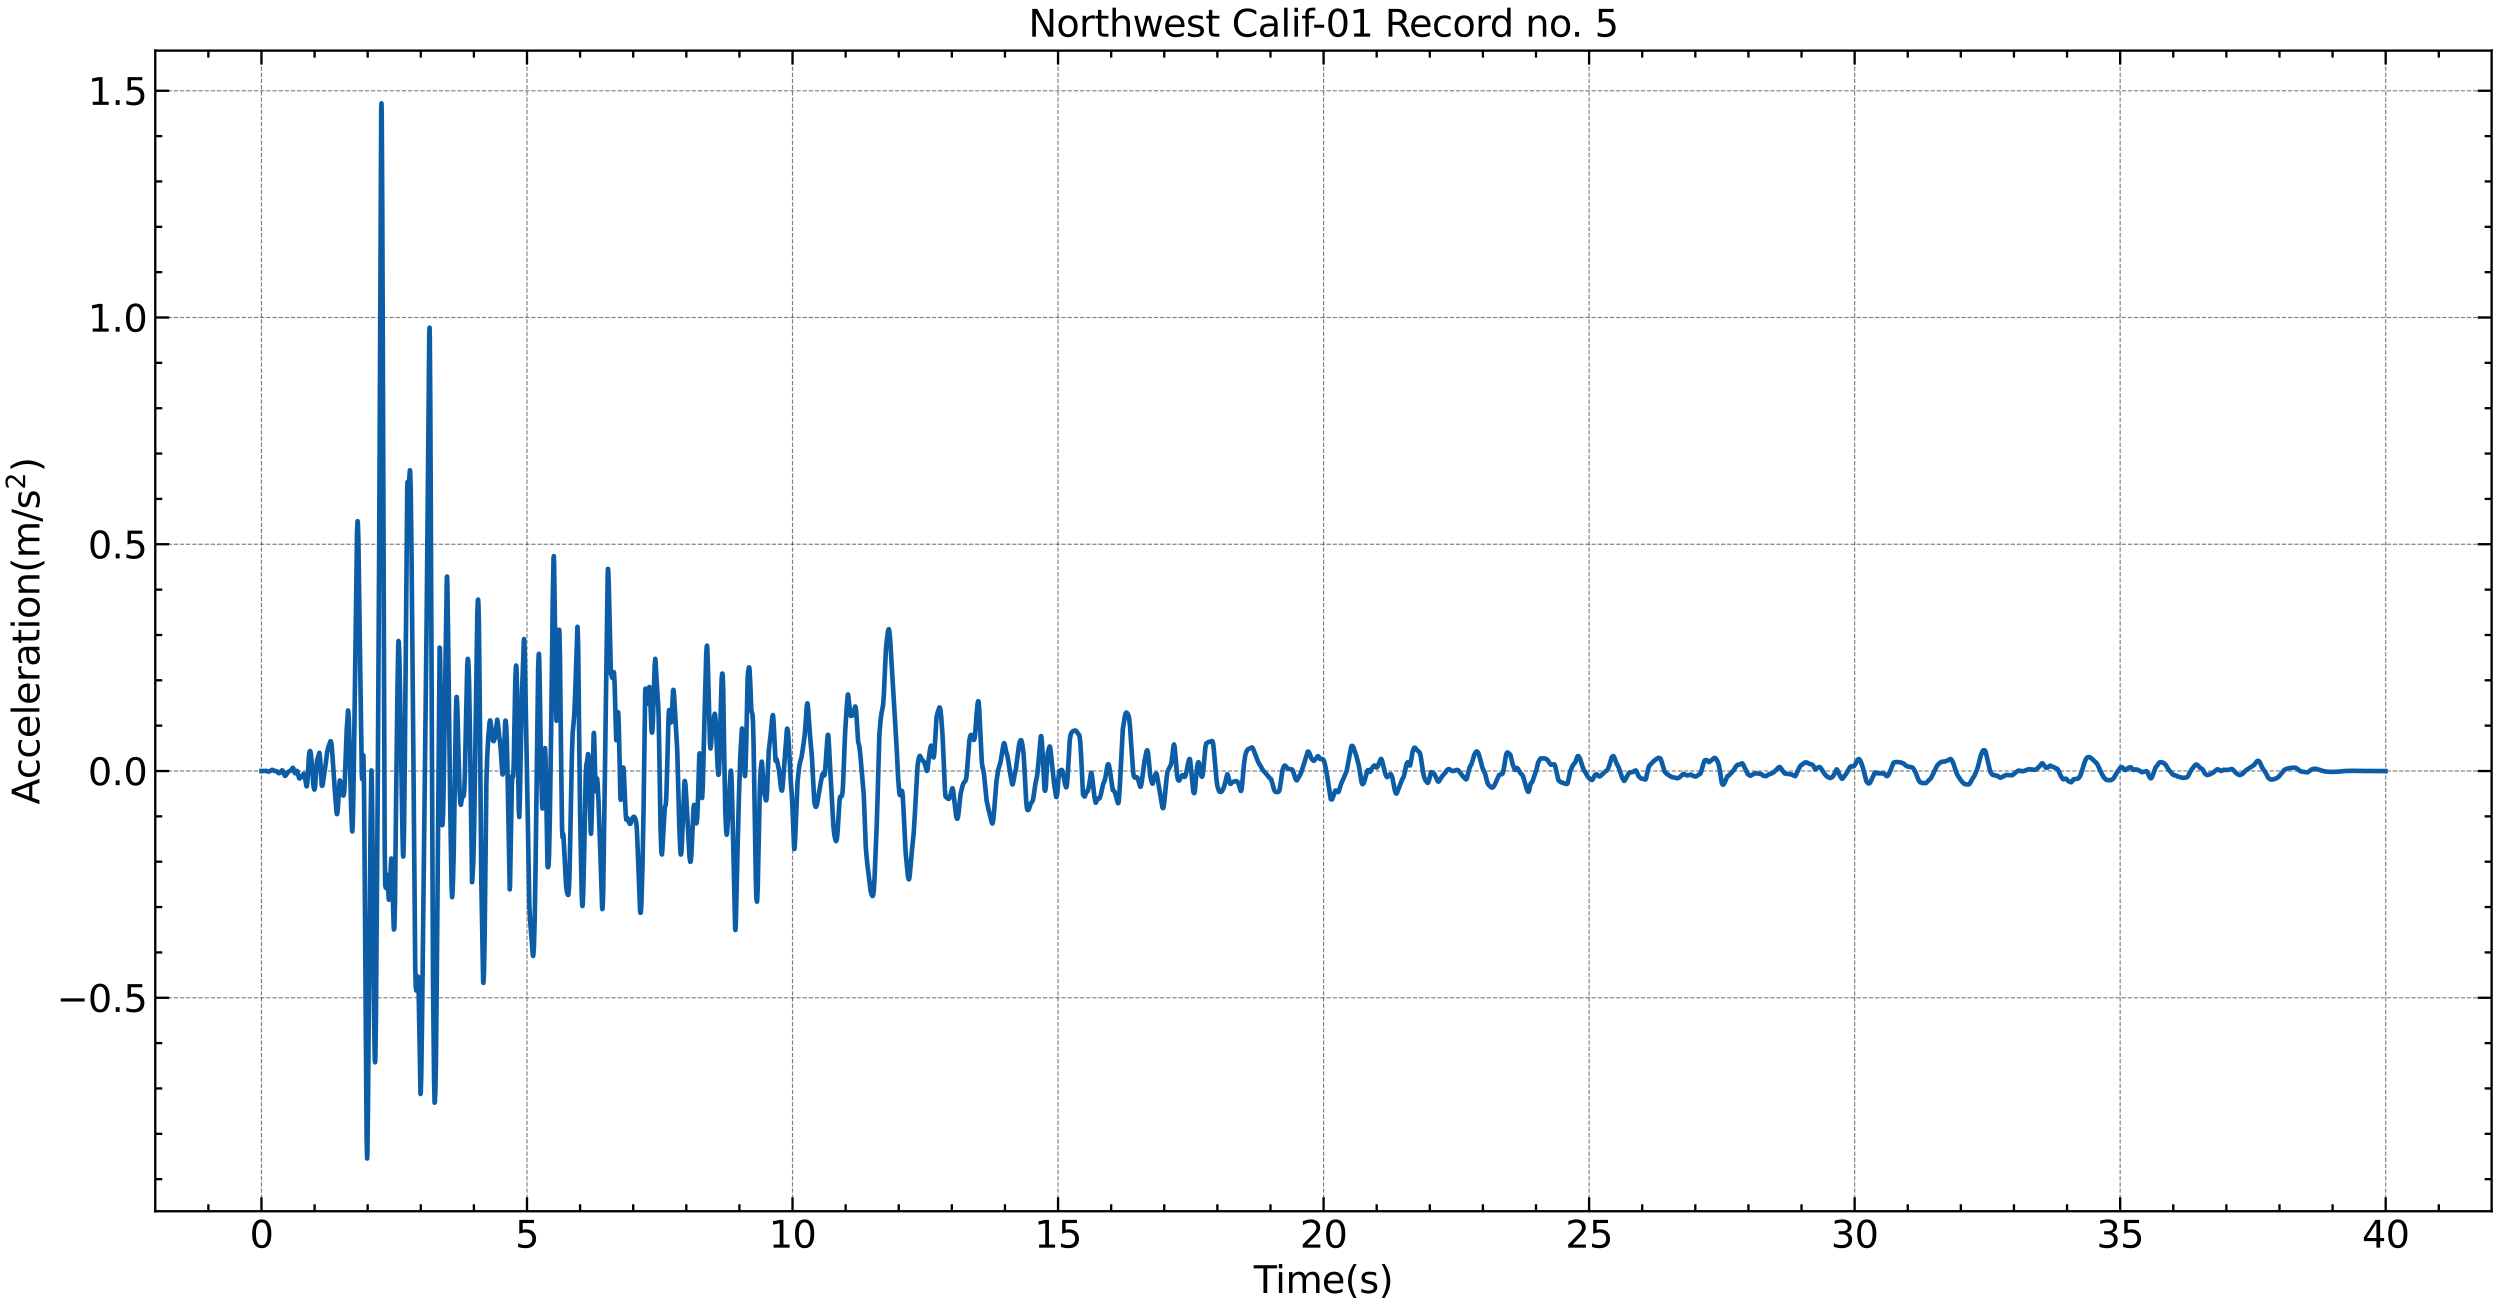 <?xml version="1.0" encoding="utf-8" standalone="no"?>
<!DOCTYPE svg PUBLIC "-//W3C//DTD SVG 1.1//EN"
  "http://www.w3.org/Graphics/SVG/1.1/DTD/svg11.dtd">
<svg xmlns:xlink="http://www.w3.org/1999/xlink" width="1074.753pt" height="562.788pt" viewBox="0 0 1074.753 562.788" xmlns="http://www.w3.org/2000/svg" version="1.1">
 <defs>
  <style type="text/css">*{stroke-linejoin: round; stroke-linecap: butt}</style>
 </defs>
 <g id="figure_1">
  <g id="patch_1">
   <path d="M 0 562.788 
L 1074.753 562.788 
L 1074.753 0 
L 0 0 
z
" style="fill: #ffffff"/>
  </g>
  <g id="axes_1">
   <g id="patch_2">
    <path d="M 66.752 520.717 
L 1071.152 520.717 
L 1071.152 21.758 
L 66.752 21.758 
z
" style="fill: #ffffff"/>
   </g>
   <g id="matplotlib.axis_1">
    <g id="xtick_1">
     <g id="line2d_1">
      <path d="M 112.407 520.717 
L 112.407 21.758 
" clip-path="url(#pa6315a7806)" style="fill: none; stroke-dasharray: 1.85,0.8; stroke-dashoffset: 0; stroke: #000000; stroke-opacity: 0.5; stroke-width: 0.5"/>
     </g>
     <g id="line2d_2">
      <defs>
       <path id="meb8ccfff78" d="M 0 0 
L 0 -6 
" style="stroke: #000000"/>
      </defs>
      <g>
       <use xlink:href="#meb8ccfff78" x="112.407" y="520.717" style="stroke: #000000"/>
      </g>
     </g>
     <g id="line2d_3">
      <defs>
       <path id="m8ef3244574" d="M 0 0 
L 0 6 
" style="stroke: #000000"/>
      </defs>
      <g>
       <use xlink:href="#m8ef3244574" x="112.407" y="21.758" style="stroke: #000000"/>
      </g>
     </g>
     <g id="text_1">
      <!-- 0 -->
      <g transform="translate(107.317 536.375) scale(0.16 -0.16)">
       <defs>
        <path id="DejaVuSans-30" d="M 2034 4250 
Q 1547 4250 1301 3770 
Q 1056 3291 1056 2328 
Q 1056 1369 1301 889 
Q 1547 409 2034 409 
Q 2525 409 2770 889 
Q 3016 1369 3016 2328 
Q 3016 3291 2770 3770 
Q 2525 4250 2034 4250 
z
M 2034 4750 
Q 2819 4750 3233 4129 
Q 3647 3509 3647 2328 
Q 3647 1150 3233 529 
Q 2819 -91 2034 -91 
Q 1250 -91 836 529 
Q 422 1150 422 2328 
Q 422 3509 836 4129 
Q 1250 4750 2034 4750 
z
" transform="scale(0.016)"/>
       </defs>
       <use xlink:href="#DejaVuSans-30"/>
      </g>
     </g>
    </g>
    <g id="xtick_2">
     <g id="line2d_4">
      <path d="M 226.558 520.717 
L 226.558 21.758 
" clip-path="url(#pa6315a7806)" style="fill: none; stroke-dasharray: 1.85,0.8; stroke-dashoffset: 0; stroke: #000000; stroke-opacity: 0.5; stroke-width: 0.5"/>
     </g>
     <g id="line2d_5">
      <g>
       <use xlink:href="#meb8ccfff78" x="226.558" y="520.717" style="stroke: #000000"/>
      </g>
     </g>
     <g id="line2d_6">
      <g>
       <use xlink:href="#m8ef3244574" x="226.558" y="21.758" style="stroke: #000000"/>
      </g>
     </g>
     <g id="text_2">
      <!-- 5 -->
      <g transform="translate(221.468 536.375) scale(0.16 -0.16)">
       <defs>
        <path id="DejaVuSans-35" d="M 691 4666 
L 3169 4666 
L 3169 4134 
L 1269 4134 
L 1269 2991 
Q 1406 3038 1543 3061 
Q 1681 3084 1819 3084 
Q 2600 3084 3056 2656 
Q 3513 2228 3513 1497 
Q 3513 744 3044 326 
Q 2575 -91 1722 -91 
Q 1428 -91 1123 -41 
Q 819 9 494 109 
L 494 744 
Q 775 591 1075 516 
Q 1375 441 1709 441 
Q 2250 441 2565 725 
Q 2881 1009 2881 1497 
Q 2881 1984 2565 2268 
Q 2250 2553 1709 2553 
Q 1456 2553 1204 2497 
Q 953 2441 691 2322 
L 691 4666 
z
" transform="scale(0.016)"/>
       </defs>
       <use xlink:href="#DejaVuSans-35"/>
      </g>
     </g>
    </g>
    <g id="xtick_3">
     <g id="line2d_7">
      <path d="M 340.708 520.717 
L 340.708 21.758 
" clip-path="url(#pa6315a7806)" style="fill: none; stroke-dasharray: 1.85,0.8; stroke-dashoffset: 0; stroke: #000000; stroke-opacity: 0.5; stroke-width: 0.5"/>
     </g>
     <g id="line2d_8">
      <g>
       <use xlink:href="#meb8ccfff78" x="340.708" y="520.717" style="stroke: #000000"/>
      </g>
     </g>
     <g id="line2d_9">
      <g>
       <use xlink:href="#m8ef3244574" x="340.708" y="21.758" style="stroke: #000000"/>
      </g>
     </g>
     <g id="text_3">
      <!-- 10 -->
      <g transform="translate(330.528 536.375) scale(0.16 -0.16)">
       <defs>
        <path id="DejaVuSans-31" d="M 794 531 
L 1825 531 
L 1825 4091 
L 703 3866 
L 703 4441 
L 1819 4666 
L 2450 4666 
L 2450 531 
L 3481 531 
L 3481 0 
L 794 0 
L 794 531 
z
" transform="scale(0.016)"/>
       </defs>
       <use xlink:href="#DejaVuSans-31"/>
       <use xlink:href="#DejaVuSans-30" x="63.623"/>
      </g>
     </g>
    </g>
    <g id="xtick_4">
     <g id="line2d_10">
      <path d="M 454.859 520.717 
L 454.859 21.758 
" clip-path="url(#pa6315a7806)" style="fill: none; stroke-dasharray: 1.85,0.8; stroke-dashoffset: 0; stroke: #000000; stroke-opacity: 0.5; stroke-width: 0.5"/>
     </g>
     <g id="line2d_11">
      <g>
       <use xlink:href="#meb8ccfff78" x="454.859" y="520.717" style="stroke: #000000"/>
      </g>
     </g>
     <g id="line2d_12">
      <g>
       <use xlink:href="#m8ef3244574" x="454.859" y="21.758" style="stroke: #000000"/>
      </g>
     </g>
     <g id="text_4">
      <!-- 15 -->
      <g transform="translate(444.679 536.375) scale(0.16 -0.16)">
       <use xlink:href="#DejaVuSans-31"/>
       <use xlink:href="#DejaVuSans-35" x="63.623"/>
      </g>
     </g>
    </g>
    <g id="xtick_5">
     <g id="line2d_13">
      <path d="M 569.01 520.717 
L 569.01 21.758 
" clip-path="url(#pa6315a7806)" style="fill: none; stroke-dasharray: 1.85,0.8; stroke-dashoffset: 0; stroke: #000000; stroke-opacity: 0.5; stroke-width: 0.5"/>
     </g>
     <g id="line2d_14">
      <g>
       <use xlink:href="#meb8ccfff78" x="569.01" y="520.717" style="stroke: #000000"/>
      </g>
     </g>
     <g id="line2d_15">
      <g>
       <use xlink:href="#m8ef3244574" x="569.01" y="21.758" style="stroke: #000000"/>
      </g>
     </g>
     <g id="text_5">
      <!-- 20 -->
      <g transform="translate(558.83 536.375) scale(0.16 -0.16)">
       <defs>
        <path id="DejaVuSans-32" d="M 1228 531 
L 3431 531 
L 3431 0 
L 469 0 
L 469 531 
Q 828 903 1448 1529 
Q 2069 2156 2228 2338 
Q 2531 2678 2651 2914 
Q 2772 3150 2772 3378 
Q 2772 3750 2511 3984 
Q 2250 4219 1831 4219 
Q 1534 4219 1204 4116 
Q 875 4013 500 3803 
L 500 4441 
Q 881 4594 1212 4672 
Q 1544 4750 1819 4750 
Q 2544 4750 2975 4387 
Q 3406 4025 3406 3419 
Q 3406 3131 3298 2873 
Q 3191 2616 2906 2266 
Q 2828 2175 2409 1742 
Q 1991 1309 1228 531 
z
" transform="scale(0.016)"/>
       </defs>
       <use xlink:href="#DejaVuSans-32"/>
       <use xlink:href="#DejaVuSans-30" x="63.623"/>
      </g>
     </g>
    </g>
    <g id="xtick_6">
     <g id="line2d_16">
      <path d="M 683.16 520.717 
L 683.16 21.758 
" clip-path="url(#pa6315a7806)" style="fill: none; stroke-dasharray: 1.85,0.8; stroke-dashoffset: 0; stroke: #000000; stroke-opacity: 0.5; stroke-width: 0.5"/>
     </g>
     <g id="line2d_17">
      <g>
       <use xlink:href="#meb8ccfff78" x="683.16" y="520.717" style="stroke: #000000"/>
      </g>
     </g>
     <g id="line2d_18">
      <g>
       <use xlink:href="#m8ef3244574" x="683.16" y="21.758" style="stroke: #000000"/>
      </g>
     </g>
     <g id="text_6">
      <!-- 25 -->
      <g transform="translate(672.98 536.375) scale(0.16 -0.16)">
       <use xlink:href="#DejaVuSans-32"/>
       <use xlink:href="#DejaVuSans-35" x="63.623"/>
      </g>
     </g>
    </g>
    <g id="xtick_7">
     <g id="line2d_19">
      <path d="M 797.311 520.717 
L 797.311 21.758 
" clip-path="url(#pa6315a7806)" style="fill: none; stroke-dasharray: 1.85,0.8; stroke-dashoffset: 0; stroke: #000000; stroke-opacity: 0.5; stroke-width: 0.5"/>
     </g>
     <g id="line2d_20">
      <g>
       <use xlink:href="#meb8ccfff78" x="797.311" y="520.717" style="stroke: #000000"/>
      </g>
     </g>
     <g id="line2d_21">
      <g>
       <use xlink:href="#m8ef3244574" x="797.311" y="21.758" style="stroke: #000000"/>
      </g>
     </g>
     <g id="text_7">
      <!-- 30 -->
      <g transform="translate(787.131 536.375) scale(0.16 -0.16)">
       <defs>
        <path id="DejaVuSans-33" d="M 2597 2516 
Q 3050 2419 3304 2112 
Q 3559 1806 3559 1356 
Q 3559 666 3084 287 
Q 2609 -91 1734 -91 
Q 1441 -91 1130 -33 
Q 819 25 488 141 
L 488 750 
Q 750 597 1062 519 
Q 1375 441 1716 441 
Q 2309 441 2620 675 
Q 2931 909 2931 1356 
Q 2931 1769 2642 2001 
Q 2353 2234 1838 2234 
L 1294 2234 
L 1294 2753 
L 1863 2753 
Q 2328 2753 2575 2939 
Q 2822 3125 2822 3475 
Q 2822 3834 2567 4026 
Q 2313 4219 1838 4219 
Q 1578 4219 1281 4162 
Q 984 4106 628 3988 
L 628 4550 
Q 988 4650 1302 4700 
Q 1616 4750 1894 4750 
Q 2613 4750 3031 4423 
Q 3450 4097 3450 3541 
Q 3450 3153 3228 2886 
Q 3006 2619 2597 2516 
z
" transform="scale(0.016)"/>
       </defs>
       <use xlink:href="#DejaVuSans-33"/>
       <use xlink:href="#DejaVuSans-30" x="63.623"/>
      </g>
     </g>
    </g>
    <g id="xtick_8">
     <g id="line2d_22">
      <path d="M 911.461 520.717 
L 911.461 21.758 
" clip-path="url(#pa6315a7806)" style="fill: none; stroke-dasharray: 1.85,0.8; stroke-dashoffset: 0; stroke: #000000; stroke-opacity: 0.5; stroke-width: 0.5"/>
     </g>
     <g id="line2d_23">
      <g>
       <use xlink:href="#meb8ccfff78" x="911.461" y="520.717" style="stroke: #000000"/>
      </g>
     </g>
     <g id="line2d_24">
      <g>
       <use xlink:href="#m8ef3244574" x="911.461" y="21.758" style="stroke: #000000"/>
      </g>
     </g>
     <g id="text_8">
      <!-- 35 -->
      <g transform="translate(901.281 536.375) scale(0.16 -0.16)">
       <use xlink:href="#DejaVuSans-33"/>
       <use xlink:href="#DejaVuSans-35" x="63.623"/>
      </g>
     </g>
    </g>
    <g id="xtick_9">
     <g id="line2d_25">
      <path d="M 1025.612 520.717 
L 1025.612 21.758 
" clip-path="url(#pa6315a7806)" style="fill: none; stroke-dasharray: 1.85,0.8; stroke-dashoffset: 0; stroke: #000000; stroke-opacity: 0.5; stroke-width: 0.5"/>
     </g>
     <g id="line2d_26">
      <g>
       <use xlink:href="#meb8ccfff78" x="1025.612" y="520.717" style="stroke: #000000"/>
      </g>
     </g>
     <g id="line2d_27">
      <g>
       <use xlink:href="#m8ef3244574" x="1025.612" y="21.758" style="stroke: #000000"/>
      </g>
     </g>
     <g id="text_9">
      <!-- 40 -->
      <g transform="translate(1015.432 536.375) scale(0.16 -0.16)">
       <defs>
        <path id="DejaVuSans-34" d="M 2419 4116 
L 825 1625 
L 2419 1625 
L 2419 4116 
z
M 2253 4666 
L 3047 4666 
L 3047 1625 
L 3713 1625 
L 3713 1100 
L 3047 1100 
L 3047 0 
L 2419 0 
L 2419 1100 
L 313 1100 
L 313 1709 
L 2253 4666 
z
" transform="scale(0.016)"/>
       </defs>
       <use xlink:href="#DejaVuSans-34"/>
       <use xlink:href="#DejaVuSans-30" x="63.623"/>
      </g>
     </g>
    </g>
    <g id="xtick_10">
     <g id="line2d_28">
      <defs>
       <path id="m3fe8977e80" d="M 0 0 
L 0 -3 
" style="stroke: #000000"/>
      </defs>
      <g>
       <use xlink:href="#m3fe8977e80" x="89.577" y="520.717" style="stroke: #000000"/>
      </g>
     </g>
     <g id="line2d_29">
      <defs>
       <path id="ma0baa3fef2" d="M 0 0 
L 0 3 
" style="stroke: #000000"/>
      </defs>
      <g>
       <use xlink:href="#ma0baa3fef2" x="89.577" y="21.758" style="stroke: #000000"/>
      </g>
     </g>
    </g>
    <g id="xtick_11">
     <g id="line2d_30">
      <g>
       <use xlink:href="#m3fe8977e80" x="135.237" y="520.717" style="stroke: #000000"/>
      </g>
     </g>
     <g id="line2d_31">
      <g>
       <use xlink:href="#ma0baa3fef2" x="135.237" y="21.758" style="stroke: #000000"/>
      </g>
     </g>
    </g>
    <g id="xtick_12">
     <g id="line2d_32">
      <g>
       <use xlink:href="#m3fe8977e80" x="158.067" y="520.717" style="stroke: #000000"/>
      </g>
     </g>
     <g id="line2d_33">
      <g>
       <use xlink:href="#ma0baa3fef2" x="158.067" y="21.758" style="stroke: #000000"/>
      </g>
     </g>
    </g>
    <g id="xtick_13">
     <g id="line2d_34">
      <g>
       <use xlink:href="#m3fe8977e80" x="180.897" y="520.717" style="stroke: #000000"/>
      </g>
     </g>
     <g id="line2d_35">
      <g>
       <use xlink:href="#ma0baa3fef2" x="180.897" y="21.758" style="stroke: #000000"/>
      </g>
     </g>
    </g>
    <g id="xtick_14">
     <g id="line2d_36">
      <g>
       <use xlink:href="#m3fe8977e80" x="203.728" y="520.717" style="stroke: #000000"/>
      </g>
     </g>
     <g id="line2d_37">
      <g>
       <use xlink:href="#ma0baa3fef2" x="203.728" y="21.758" style="stroke: #000000"/>
      </g>
     </g>
    </g>
    <g id="xtick_15">
     <g id="line2d_38">
      <g>
       <use xlink:href="#m3fe8977e80" x="249.388" y="520.717" style="stroke: #000000"/>
      </g>
     </g>
     <g id="line2d_39">
      <g>
       <use xlink:href="#ma0baa3fef2" x="249.388" y="21.758" style="stroke: #000000"/>
      </g>
     </g>
    </g>
    <g id="xtick_16">
     <g id="line2d_40">
      <g>
       <use xlink:href="#m3fe8977e80" x="272.218" y="520.717" style="stroke: #000000"/>
      </g>
     </g>
     <g id="line2d_41">
      <g>
       <use xlink:href="#ma0baa3fef2" x="272.218" y="21.758" style="stroke: #000000"/>
      </g>
     </g>
    </g>
    <g id="xtick_17">
     <g id="line2d_42">
      <g>
       <use xlink:href="#m3fe8977e80" x="295.048" y="520.717" style="stroke: #000000"/>
      </g>
     </g>
     <g id="line2d_43">
      <g>
       <use xlink:href="#ma0baa3fef2" x="295.048" y="21.758" style="stroke: #000000"/>
      </g>
     </g>
    </g>
    <g id="xtick_18">
     <g id="line2d_44">
      <g>
       <use xlink:href="#m3fe8977e80" x="317.878" y="520.717" style="stroke: #000000"/>
      </g>
     </g>
     <g id="line2d_45">
      <g>
       <use xlink:href="#ma0baa3fef2" x="317.878" y="21.758" style="stroke: #000000"/>
      </g>
     </g>
    </g>
    <g id="xtick_19">
     <g id="line2d_46">
      <g>
       <use xlink:href="#m3fe8977e80" x="363.538" y="520.717" style="stroke: #000000"/>
      </g>
     </g>
     <g id="line2d_47">
      <g>
       <use xlink:href="#ma0baa3fef2" x="363.538" y="21.758" style="stroke: #000000"/>
      </g>
     </g>
    </g>
    <g id="xtick_20">
     <g id="line2d_48">
      <g>
       <use xlink:href="#m3fe8977e80" x="386.369" y="520.717" style="stroke: #000000"/>
      </g>
     </g>
     <g id="line2d_49">
      <g>
       <use xlink:href="#ma0baa3fef2" x="386.369" y="21.758" style="stroke: #000000"/>
      </g>
     </g>
    </g>
    <g id="xtick_21">
     <g id="line2d_50">
      <g>
       <use xlink:href="#m3fe8977e80" x="409.199" y="520.717" style="stroke: #000000"/>
      </g>
     </g>
     <g id="line2d_51">
      <g>
       <use xlink:href="#ma0baa3fef2" x="409.199" y="21.758" style="stroke: #000000"/>
      </g>
     </g>
    </g>
    <g id="xtick_22">
     <g id="line2d_52">
      <g>
       <use xlink:href="#m3fe8977e80" x="432.029" y="520.717" style="stroke: #000000"/>
      </g>
     </g>
     <g id="line2d_53">
      <g>
       <use xlink:href="#ma0baa3fef2" x="432.029" y="21.758" style="stroke: #000000"/>
      </g>
     </g>
    </g>
    <g id="xtick_23">
     <g id="line2d_54">
      <g>
       <use xlink:href="#m3fe8977e80" x="477.689" y="520.717" style="stroke: #000000"/>
      </g>
     </g>
     <g id="line2d_55">
      <g>
       <use xlink:href="#ma0baa3fef2" x="477.689" y="21.758" style="stroke: #000000"/>
      </g>
     </g>
    </g>
    <g id="xtick_24">
     <g id="line2d_56">
      <g>
       <use xlink:href="#m3fe8977e80" x="500.519" y="520.717" style="stroke: #000000"/>
      </g>
     </g>
     <g id="line2d_57">
      <g>
       <use xlink:href="#ma0baa3fef2" x="500.519" y="21.758" style="stroke: #000000"/>
      </g>
     </g>
    </g>
    <g id="xtick_25">
     <g id="line2d_58">
      <g>
       <use xlink:href="#m3fe8977e80" x="523.349" y="520.717" style="stroke: #000000"/>
      </g>
     </g>
     <g id="line2d_59">
      <g>
       <use xlink:href="#ma0baa3fef2" x="523.349" y="21.758" style="stroke: #000000"/>
      </g>
     </g>
    </g>
    <g id="xtick_26">
     <g id="line2d_60">
      <g>
       <use xlink:href="#m3fe8977e80" x="546.179" y="520.717" style="stroke: #000000"/>
      </g>
     </g>
     <g id="line2d_61">
      <g>
       <use xlink:href="#ma0baa3fef2" x="546.179" y="21.758" style="stroke: #000000"/>
      </g>
     </g>
    </g>
    <g id="xtick_27">
     <g id="line2d_62">
      <g>
       <use xlink:href="#m3fe8977e80" x="591.84" y="520.717" style="stroke: #000000"/>
      </g>
     </g>
     <g id="line2d_63">
      <g>
       <use xlink:href="#ma0baa3fef2" x="591.84" y="21.758" style="stroke: #000000"/>
      </g>
     </g>
    </g>
    <g id="xtick_28">
     <g id="line2d_64">
      <g>
       <use xlink:href="#m3fe8977e80" x="614.67" y="520.717" style="stroke: #000000"/>
      </g>
     </g>
     <g id="line2d_65">
      <g>
       <use xlink:href="#ma0baa3fef2" x="614.67" y="21.758" style="stroke: #000000"/>
      </g>
     </g>
    </g>
    <g id="xtick_29">
     <g id="line2d_66">
      <g>
       <use xlink:href="#m3fe8977e80" x="637.5" y="520.717" style="stroke: #000000"/>
      </g>
     </g>
     <g id="line2d_67">
      <g>
       <use xlink:href="#ma0baa3fef2" x="637.5" y="21.758" style="stroke: #000000"/>
      </g>
     </g>
    </g>
    <g id="xtick_30">
     <g id="line2d_68">
      <g>
       <use xlink:href="#m3fe8977e80" x="660.33" y="520.717" style="stroke: #000000"/>
      </g>
     </g>
     <g id="line2d_69">
      <g>
       <use xlink:href="#ma0baa3fef2" x="660.33" y="21.758" style="stroke: #000000"/>
      </g>
     </g>
    </g>
    <g id="xtick_31">
     <g id="line2d_70">
      <g>
       <use xlink:href="#m3fe8977e80" x="705.99" y="520.717" style="stroke: #000000"/>
      </g>
     </g>
     <g id="line2d_71">
      <g>
       <use xlink:href="#ma0baa3fef2" x="705.99" y="21.758" style="stroke: #000000"/>
      </g>
     </g>
    </g>
    <g id="xtick_32">
     <g id="line2d_72">
      <g>
       <use xlink:href="#m3fe8977e80" x="728.82" y="520.717" style="stroke: #000000"/>
      </g>
     </g>
     <g id="line2d_73">
      <g>
       <use xlink:href="#ma0baa3fef2" x="728.82" y="21.758" style="stroke: #000000"/>
      </g>
     </g>
    </g>
    <g id="xtick_33">
     <g id="line2d_74">
      <g>
       <use xlink:href="#m3fe8977e80" x="751.651" y="520.717" style="stroke: #000000"/>
      </g>
     </g>
     <g id="line2d_75">
      <g>
       <use xlink:href="#ma0baa3fef2" x="751.651" y="21.758" style="stroke: #000000"/>
      </g>
     </g>
    </g>
    <g id="xtick_34">
     <g id="line2d_76">
      <g>
       <use xlink:href="#m3fe8977e80" x="774.481" y="520.717" style="stroke: #000000"/>
      </g>
     </g>
     <g id="line2d_77">
      <g>
       <use xlink:href="#ma0baa3fef2" x="774.481" y="21.758" style="stroke: #000000"/>
      </g>
     </g>
    </g>
    <g id="xtick_35">
     <g id="line2d_78">
      <g>
       <use xlink:href="#m3fe8977e80" x="820.141" y="520.717" style="stroke: #000000"/>
      </g>
     </g>
     <g id="line2d_79">
      <g>
       <use xlink:href="#ma0baa3fef2" x="820.141" y="21.758" style="stroke: #000000"/>
      </g>
     </g>
    </g>
    <g id="xtick_36">
     <g id="line2d_80">
      <g>
       <use xlink:href="#m3fe8977e80" x="842.971" y="520.717" style="stroke: #000000"/>
      </g>
     </g>
     <g id="line2d_81">
      <g>
       <use xlink:href="#ma0baa3fef2" x="842.971" y="21.758" style="stroke: #000000"/>
      </g>
     </g>
    </g>
    <g id="xtick_37">
     <g id="line2d_82">
      <g>
       <use xlink:href="#m3fe8977e80" x="865.801" y="520.717" style="stroke: #000000"/>
      </g>
     </g>
     <g id="line2d_83">
      <g>
       <use xlink:href="#ma0baa3fef2" x="865.801" y="21.758" style="stroke: #000000"/>
      </g>
     </g>
    </g>
    <g id="xtick_38">
     <g id="line2d_84">
      <g>
       <use xlink:href="#m3fe8977e80" x="888.631" y="520.717" style="stroke: #000000"/>
      </g>
     </g>
     <g id="line2d_85">
      <g>
       <use xlink:href="#ma0baa3fef2" x="888.631" y="21.758" style="stroke: #000000"/>
      </g>
     </g>
    </g>
    <g id="xtick_39">
     <g id="line2d_86">
      <g>
       <use xlink:href="#m3fe8977e80" x="934.292" y="520.717" style="stroke: #000000"/>
      </g>
     </g>
     <g id="line2d_87">
      <g>
       <use xlink:href="#ma0baa3fef2" x="934.292" y="21.758" style="stroke: #000000"/>
      </g>
     </g>
    </g>
    <g id="xtick_40">
     <g id="line2d_88">
      <g>
       <use xlink:href="#m3fe8977e80" x="957.122" y="520.717" style="stroke: #000000"/>
      </g>
     </g>
     <g id="line2d_89">
      <g>
       <use xlink:href="#ma0baa3fef2" x="957.122" y="21.758" style="stroke: #000000"/>
      </g>
     </g>
    </g>
    <g id="xtick_41">
     <g id="line2d_90">
      <g>
       <use xlink:href="#m3fe8977e80" x="979.952" y="520.717" style="stroke: #000000"/>
      </g>
     </g>
     <g id="line2d_91">
      <g>
       <use xlink:href="#ma0baa3fef2" x="979.952" y="21.758" style="stroke: #000000"/>
      </g>
     </g>
    </g>
    <g id="xtick_42">
     <g id="line2d_92">
      <g>
       <use xlink:href="#m3fe8977e80" x="1002.782" y="520.717" style="stroke: #000000"/>
      </g>
     </g>
     <g id="line2d_93">
      <g>
       <use xlink:href="#ma0baa3fef2" x="1002.782" y="21.758" style="stroke: #000000"/>
      </g>
     </g>
    </g>
    <g id="xtick_43">
     <g id="line2d_94">
      <g>
       <use xlink:href="#m3fe8977e80" x="1048.442" y="520.717" style="stroke: #000000"/>
      </g>
     </g>
     <g id="line2d_95">
      <g>
       <use xlink:href="#ma0baa3fef2" x="1048.442" y="21.758" style="stroke: #000000"/>
      </g>
     </g>
    </g>
    <g id="text_10">
     <!-- Time(s) -->
     <g transform="translate(538.969 555.86) scale(0.16 -0.16)">
      <defs>
       <path id="DejaVuSans-54" d="M -19 4666 
L 3928 4666 
L 3928 4134 
L 2272 4134 
L 2272 0 
L 1638 0 
L 1638 4134 
L -19 4134 
L -19 4666 
z
" transform="scale(0.016)"/>
       <path id="DejaVuSans-69" d="M 603 3500 
L 1178 3500 
L 1178 0 
L 603 0 
L 603 3500 
z
M 603 4863 
L 1178 4863 
L 1178 4134 
L 603 4134 
L 603 4863 
z
" transform="scale(0.016)"/>
       <path id="DejaVuSans-6d" d="M 3328 2828 
Q 3544 3216 3844 3400 
Q 4144 3584 4550 3584 
Q 5097 3584 5394 3201 
Q 5691 2819 5691 2113 
L 5691 0 
L 5113 0 
L 5113 2094 
Q 5113 2597 4934 2840 
Q 4756 3084 4391 3084 
Q 3944 3084 3684 2787 
Q 3425 2491 3425 1978 
L 3425 0 
L 2847 0 
L 2847 2094 
Q 2847 2600 2669 2842 
Q 2491 3084 2119 3084 
Q 1678 3084 1418 2786 
Q 1159 2488 1159 1978 
L 1159 0 
L 581 0 
L 581 3500 
L 1159 3500 
L 1159 2956 
Q 1356 3278 1631 3431 
Q 1906 3584 2284 3584 
Q 2666 3584 2933 3390 
Q 3200 3197 3328 2828 
z
" transform="scale(0.016)"/>
       <path id="DejaVuSans-65" d="M 3597 1894 
L 3597 1613 
L 953 1613 
Q 991 1019 1311 708 
Q 1631 397 2203 397 
Q 2534 397 2845 478 
Q 3156 559 3463 722 
L 3463 178 
Q 3153 47 2828 -22 
Q 2503 -91 2169 -91 
Q 1331 -91 842 396 
Q 353 884 353 1716 
Q 353 2575 817 3079 
Q 1281 3584 2069 3584 
Q 2775 3584 3186 3129 
Q 3597 2675 3597 1894 
z
M 3022 2063 
Q 3016 2534 2758 2815 
Q 2500 3097 2075 3097 
Q 1594 3097 1305 2825 
Q 1016 2553 972 2059 
L 3022 2063 
z
" transform="scale(0.016)"/>
       <path id="DejaVuSans-28" d="M 1984 4856 
Q 1566 4138 1362 3434 
Q 1159 2731 1159 2009 
Q 1159 1288 1364 580 
Q 1569 -128 1984 -844 
L 1484 -844 
Q 1016 -109 783 600 
Q 550 1309 550 2009 
Q 550 2706 781 3412 
Q 1013 4119 1484 4856 
L 1984 4856 
z
" transform="scale(0.016)"/>
       <path id="DejaVuSans-73" d="M 2834 3397 
L 2834 2853 
Q 2591 2978 2328 3040 
Q 2066 3103 1784 3103 
Q 1356 3103 1142 2972 
Q 928 2841 928 2578 
Q 928 2378 1081 2264 
Q 1234 2150 1697 2047 
L 1894 2003 
Q 2506 1872 2764 1633 
Q 3022 1394 3022 966 
Q 3022 478 2636 193 
Q 2250 -91 1575 -91 
Q 1294 -91 989 -36 
Q 684 19 347 128 
L 347 722 
Q 666 556 975 473 
Q 1284 391 1588 391 
Q 1994 391 2212 530 
Q 2431 669 2431 922 
Q 2431 1156 2273 1281 
Q 2116 1406 1581 1522 
L 1381 1569 
Q 847 1681 609 1914 
Q 372 2147 372 2553 
Q 372 3047 722 3315 
Q 1072 3584 1716 3584 
Q 2034 3584 2315 3537 
Q 2597 3491 2834 3397 
z
" transform="scale(0.016)"/>
       <path id="DejaVuSans-29" d="M 513 4856 
L 1013 4856 
Q 1481 4119 1714 3412 
Q 1947 2706 1947 2009 
Q 1947 1309 1714 600 
Q 1481 -109 1013 -844 
L 513 -844 
Q 928 -128 1133 580 
Q 1338 1288 1338 2009 
Q 1338 2731 1133 3434 
Q 928 4138 513 4856 
z
" transform="scale(0.016)"/>
      </defs>
      <use xlink:href="#DejaVuSans-54"/>
      <use xlink:href="#DejaVuSans-69" x="57.959"/>
      <use xlink:href="#DejaVuSans-6d" x="85.742"/>
      <use xlink:href="#DejaVuSans-65" x="183.154"/>
      <use xlink:href="#DejaVuSans-28" x="244.678"/>
      <use xlink:href="#DejaVuSans-73" x="283.691"/>
      <use xlink:href="#DejaVuSans-29" x="335.791"/>
     </g>
    </g>
   </g>
   <g id="matplotlib.axis_2">
    <g id="ytick_1">
     <g id="line2d_96">
      <path d="M 66.752 428.938 
L 1071.152 428.938 
" clip-path="url(#pa6315a7806)" style="fill: none; stroke-dasharray: 1.85,0.8; stroke-dashoffset: 0; stroke: #000000; stroke-opacity: 0.5; stroke-width: 0.5"/>
     </g>
     <g id="line2d_97">
      <defs>
       <path id="mf38c7e56df" d="M 0 0 
L 6 0 
" style="stroke: #000000"/>
      </defs>
      <g>
       <use xlink:href="#mf38c7e56df" x="66.752" y="428.938" style="stroke: #000000"/>
      </g>
     </g>
     <g id="line2d_98">
      <defs>
       <path id="m854a4701a2" d="M 0 0 
L -6 0 
" style="stroke: #000000"/>
      </defs>
      <g>
       <use xlink:href="#m854a4701a2" x="1071.152" y="428.938" style="stroke: #000000"/>
      </g>
     </g>
     <g id="text_11">
      <!-- −0.5 -->
      <g transform="translate(24.4 435.017) scale(0.16 -0.16)">
       <defs>
        <path id="DejaVuSans-2212" d="M 678 2272 
L 4684 2272 
L 4684 1741 
L 678 1741 
L 678 2272 
z
" transform="scale(0.016)"/>
        <path id="DejaVuSans-2e" d="M 684 794 
L 1344 794 
L 1344 0 
L 684 0 
L 684 794 
z
" transform="scale(0.016)"/>
       </defs>
       <use xlink:href="#DejaVuSans-2212"/>
       <use xlink:href="#DejaVuSans-30" x="83.789"/>
       <use xlink:href="#DejaVuSans-2e" x="147.412"/>
       <use xlink:href="#DejaVuSans-35" x="179.199"/>
      </g>
     </g>
    </g>
    <g id="ytick_2">
     <g id="line2d_99">
      <path d="M 66.752 331.458 
L 1071.152 331.458 
" clip-path="url(#pa6315a7806)" style="fill: none; stroke-dasharray: 1.85,0.8; stroke-dashoffset: 0; stroke: #000000; stroke-opacity: 0.5; stroke-width: 0.5"/>
     </g>
     <g id="line2d_100">
      <g>
       <use xlink:href="#mf38c7e56df" x="66.752" y="331.458" style="stroke: #000000"/>
      </g>
     </g>
     <g id="line2d_101">
      <g>
       <use xlink:href="#m854a4701a2" x="1071.152" y="331.458" style="stroke: #000000"/>
      </g>
     </g>
     <g id="text_12">
      <!-- 0.0 -->
      <g transform="translate(37.807 337.537) scale(0.16 -0.16)">
       <use xlink:href="#DejaVuSans-30"/>
       <use xlink:href="#DejaVuSans-2e" x="63.623"/>
       <use xlink:href="#DejaVuSans-30" x="95.41"/>
      </g>
     </g>
    </g>
    <g id="ytick_3">
     <g id="line2d_102">
      <path d="M 66.752 233.978 
L 1071.152 233.978 
" clip-path="url(#pa6315a7806)" style="fill: none; stroke-dasharray: 1.85,0.8; stroke-dashoffset: 0; stroke: #000000; stroke-opacity: 0.5; stroke-width: 0.5"/>
     </g>
     <g id="line2d_103">
      <g>
       <use xlink:href="#mf38c7e56df" x="66.752" y="233.978" style="stroke: #000000"/>
      </g>
     </g>
     <g id="line2d_104">
      <g>
       <use xlink:href="#m854a4701a2" x="1071.152" y="233.978" style="stroke: #000000"/>
      </g>
     </g>
     <g id="text_13">
      <!-- 0.5 -->
      <g transform="translate(37.807 240.056) scale(0.16 -0.16)">
       <use xlink:href="#DejaVuSans-30"/>
       <use xlink:href="#DejaVuSans-2e" x="63.623"/>
       <use xlink:href="#DejaVuSans-35" x="95.41"/>
      </g>
     </g>
    </g>
    <g id="ytick_4">
     <g id="line2d_105">
      <path d="M 66.752 136.497 
L 1071.152 136.497 
" clip-path="url(#pa6315a7806)" style="fill: none; stroke-dasharray: 1.85,0.8; stroke-dashoffset: 0; stroke: #000000; stroke-opacity: 0.5; stroke-width: 0.5"/>
     </g>
     <g id="line2d_106">
      <g>
       <use xlink:href="#mf38c7e56df" x="66.752" y="136.497" style="stroke: #000000"/>
      </g>
     </g>
     <g id="line2d_107">
      <g>
       <use xlink:href="#m854a4701a2" x="1071.152" y="136.497" style="stroke: #000000"/>
      </g>
     </g>
     <g id="text_14">
      <!-- 1.0 -->
      <g transform="translate(37.807 142.576) scale(0.16 -0.16)">
       <use xlink:href="#DejaVuSans-31"/>
       <use xlink:href="#DejaVuSans-2e" x="63.623"/>
       <use xlink:href="#DejaVuSans-30" x="95.41"/>
      </g>
     </g>
    </g>
    <g id="ytick_5">
     <g id="line2d_108">
      <path d="M 66.752 39.017 
L 1071.152 39.017 
" clip-path="url(#pa6315a7806)" style="fill: none; stroke-dasharray: 1.85,0.8; stroke-dashoffset: 0; stroke: #000000; stroke-opacity: 0.5; stroke-width: 0.5"/>
     </g>
     <g id="line2d_109">
      <g>
       <use xlink:href="#mf38c7e56df" x="66.752" y="39.017" style="stroke: #000000"/>
      </g>
     </g>
     <g id="line2d_110">
      <g>
       <use xlink:href="#m854a4701a2" x="1071.152" y="39.017" style="stroke: #000000"/>
      </g>
     </g>
     <g id="text_15">
      <!-- 1.5 -->
      <g transform="translate(37.807 45.095) scale(0.16 -0.16)">
       <use xlink:href="#DejaVuSans-31"/>
       <use xlink:href="#DejaVuSans-2e" x="63.623"/>
       <use xlink:href="#DejaVuSans-35" x="95.41"/>
      </g>
     </g>
    </g>
    <g id="ytick_6">
     <g id="line2d_111">
      <defs>
       <path id="m734c768285" d="M 0 0 
L 3 0 
" style="stroke: #000000"/>
      </defs>
      <g>
       <use xlink:href="#m734c768285" x="66.752" y="506.923" style="stroke: #000000"/>
      </g>
     </g>
     <g id="line2d_112">
      <defs>
       <path id="m338bb426dc" d="M 0 0 
L -3 0 
" style="stroke: #000000"/>
      </defs>
      <g>
       <use xlink:href="#m338bb426dc" x="1071.152" y="506.923" style="stroke: #000000"/>
      </g>
     </g>
    </g>
    <g id="ytick_7">
     <g id="line2d_113">
      <g>
       <use xlink:href="#m734c768285" x="66.752" y="487.427" style="stroke: #000000"/>
      </g>
     </g>
     <g id="line2d_114">
      <g>
       <use xlink:href="#m338bb426dc" x="1071.152" y="487.427" style="stroke: #000000"/>
      </g>
     </g>
    </g>
    <g id="ytick_8">
     <g id="line2d_115">
      <g>
       <use xlink:href="#m734c768285" x="66.752" y="467.931" style="stroke: #000000"/>
      </g>
     </g>
     <g id="line2d_116">
      <g>
       <use xlink:href="#m338bb426dc" x="1071.152" y="467.931" style="stroke: #000000"/>
      </g>
     </g>
    </g>
    <g id="ytick_9">
     <g id="line2d_117">
      <g>
       <use xlink:href="#m734c768285" x="66.752" y="448.435" style="stroke: #000000"/>
      </g>
     </g>
     <g id="line2d_118">
      <g>
       <use xlink:href="#m338bb426dc" x="1071.152" y="448.435" style="stroke: #000000"/>
      </g>
     </g>
    </g>
    <g id="ytick_10">
     <g id="line2d_119">
      <g>
       <use xlink:href="#m734c768285" x="66.752" y="409.442" style="stroke: #000000"/>
      </g>
     </g>
     <g id="line2d_120">
      <g>
       <use xlink:href="#m338bb426dc" x="1071.152" y="409.442" style="stroke: #000000"/>
      </g>
     </g>
    </g>
    <g id="ytick_11">
     <g id="line2d_121">
      <g>
       <use xlink:href="#m734c768285" x="66.752" y="389.946" style="stroke: #000000"/>
      </g>
     </g>
     <g id="line2d_122">
      <g>
       <use xlink:href="#m338bb426dc" x="1071.152" y="389.946" style="stroke: #000000"/>
      </g>
     </g>
    </g>
    <g id="ytick_12">
     <g id="line2d_123">
      <g>
       <use xlink:href="#m734c768285" x="66.752" y="370.45" style="stroke: #000000"/>
      </g>
     </g>
     <g id="line2d_124">
      <g>
       <use xlink:href="#m338bb426dc" x="1071.152" y="370.45" style="stroke: #000000"/>
      </g>
     </g>
    </g>
    <g id="ytick_13">
     <g id="line2d_125">
      <g>
       <use xlink:href="#m734c768285" x="66.752" y="350.954" style="stroke: #000000"/>
      </g>
     </g>
     <g id="line2d_126">
      <g>
       <use xlink:href="#m338bb426dc" x="1071.152" y="350.954" style="stroke: #000000"/>
      </g>
     </g>
    </g>
    <g id="ytick_14">
     <g id="line2d_127">
      <g>
       <use xlink:href="#m734c768285" x="66.752" y="311.962" style="stroke: #000000"/>
      </g>
     </g>
     <g id="line2d_128">
      <g>
       <use xlink:href="#m338bb426dc" x="1071.152" y="311.962" style="stroke: #000000"/>
      </g>
     </g>
    </g>
    <g id="ytick_15">
     <g id="line2d_129">
      <g>
       <use xlink:href="#m734c768285" x="66.752" y="292.466" style="stroke: #000000"/>
      </g>
     </g>
     <g id="line2d_130">
      <g>
       <use xlink:href="#m338bb426dc" x="1071.152" y="292.466" style="stroke: #000000"/>
      </g>
     </g>
    </g>
    <g id="ytick_16">
     <g id="line2d_131">
      <g>
       <use xlink:href="#m734c768285" x="66.752" y="272.97" style="stroke: #000000"/>
      </g>
     </g>
     <g id="line2d_132">
      <g>
       <use xlink:href="#m338bb426dc" x="1071.152" y="272.97" style="stroke: #000000"/>
      </g>
     </g>
    </g>
    <g id="ytick_17">
     <g id="line2d_133">
      <g>
       <use xlink:href="#m734c768285" x="66.752" y="253.474" style="stroke: #000000"/>
      </g>
     </g>
     <g id="line2d_134">
      <g>
       <use xlink:href="#m338bb426dc" x="1071.152" y="253.474" style="stroke: #000000"/>
      </g>
     </g>
    </g>
    <g id="ytick_18">
     <g id="line2d_135">
      <g>
       <use xlink:href="#m734c768285" x="66.752" y="214.482" style="stroke: #000000"/>
      </g>
     </g>
     <g id="line2d_136">
      <g>
       <use xlink:href="#m338bb426dc" x="1071.152" y="214.482" style="stroke: #000000"/>
      </g>
     </g>
    </g>
    <g id="ytick_19">
     <g id="line2d_137">
      <g>
       <use xlink:href="#m734c768285" x="66.752" y="194.985" style="stroke: #000000"/>
      </g>
     </g>
     <g id="line2d_138">
      <g>
       <use xlink:href="#m338bb426dc" x="1071.152" y="194.985" style="stroke: #000000"/>
      </g>
     </g>
    </g>
    <g id="ytick_20">
     <g id="line2d_139">
      <g>
       <use xlink:href="#m734c768285" x="66.752" y="175.489" style="stroke: #000000"/>
      </g>
     </g>
     <g id="line2d_140">
      <g>
       <use xlink:href="#m338bb426dc" x="1071.152" y="175.489" style="stroke: #000000"/>
      </g>
     </g>
    </g>
    <g id="ytick_21">
     <g id="line2d_141">
      <g>
       <use xlink:href="#m734c768285" x="66.752" y="155.993" style="stroke: #000000"/>
      </g>
     </g>
     <g id="line2d_142">
      <g>
       <use xlink:href="#m338bb426dc" x="1071.152" y="155.993" style="stroke: #000000"/>
      </g>
     </g>
    </g>
    <g id="ytick_22">
     <g id="line2d_143">
      <g>
       <use xlink:href="#m734c768285" x="66.752" y="117.001" style="stroke: #000000"/>
      </g>
     </g>
     <g id="line2d_144">
      <g>
       <use xlink:href="#m338bb426dc" x="1071.152" y="117.001" style="stroke: #000000"/>
      </g>
     </g>
    </g>
    <g id="ytick_23">
     <g id="line2d_145">
      <g>
       <use xlink:href="#m734c768285" x="66.752" y="97.505" style="stroke: #000000"/>
      </g>
     </g>
     <g id="line2d_146">
      <g>
       <use xlink:href="#m338bb426dc" x="1071.152" y="97.505" style="stroke: #000000"/>
      </g>
     </g>
    </g>
    <g id="ytick_24">
     <g id="line2d_147">
      <g>
       <use xlink:href="#m734c768285" x="66.752" y="78.009" style="stroke: #000000"/>
      </g>
     </g>
     <g id="line2d_148">
      <g>
       <use xlink:href="#m338bb426dc" x="1071.152" y="78.009" style="stroke: #000000"/>
      </g>
     </g>
    </g>
    <g id="ytick_25">
     <g id="line2d_149">
      <g>
       <use xlink:href="#m734c768285" x="66.752" y="58.513" style="stroke: #000000"/>
      </g>
     </g>
     <g id="line2d_150">
      <g>
       <use xlink:href="#m338bb426dc" x="1071.152" y="58.513" style="stroke: #000000"/>
      </g>
     </g>
    </g>
    <g id="text_16">
     <!-- Acceleration(m/s$^2$) -->
     <g transform="translate(17.073 345.877) rotate(-90) scale(0.16 -0.16)">
      <defs>
       <path id="DejaVuSans-41" d="M 2188 4044 
L 1331 1722 
L 3047 1722 
L 2188 4044 
z
M 1831 4666 
L 2547 4666 
L 4325 0 
L 3669 0 
L 3244 1197 
L 1141 1197 
L 716 0 
L 50 0 
L 1831 4666 
z
" transform="scale(0.016)"/>
       <path id="DejaVuSans-63" d="M 3122 3366 
L 3122 2828 
Q 2878 2963 2633 3030 
Q 2388 3097 2138 3097 
Q 1578 3097 1268 2742 
Q 959 2388 959 1747 
Q 959 1106 1268 751 
Q 1578 397 2138 397 
Q 2388 397 2633 464 
Q 2878 531 3122 666 
L 3122 134 
Q 2881 22 2623 -34 
Q 2366 -91 2075 -91 
Q 1284 -91 818 406 
Q 353 903 353 1747 
Q 353 2603 823 3093 
Q 1294 3584 2113 3584 
Q 2378 3584 2631 3529 
Q 2884 3475 3122 3366 
z
" transform="scale(0.016)"/>
       <path id="DejaVuSans-6c" d="M 603 4863 
L 1178 4863 
L 1178 0 
L 603 0 
L 603 4863 
z
" transform="scale(0.016)"/>
       <path id="DejaVuSans-72" d="M 2631 2963 
Q 2534 3019 2420 3045 
Q 2306 3072 2169 3072 
Q 1681 3072 1420 2755 
Q 1159 2438 1159 1844 
L 1159 0 
L 581 0 
L 581 3500 
L 1159 3500 
L 1159 2956 
Q 1341 3275 1631 3429 
Q 1922 3584 2338 3584 
Q 2397 3584 2469 3576 
Q 2541 3569 2628 3553 
L 2631 2963 
z
" transform="scale(0.016)"/>
       <path id="DejaVuSans-61" d="M 2194 1759 
Q 1497 1759 1228 1600 
Q 959 1441 959 1056 
Q 959 750 1161 570 
Q 1363 391 1709 391 
Q 2188 391 2477 730 
Q 2766 1069 2766 1631 
L 2766 1759 
L 2194 1759 
z
M 3341 1997 
L 3341 0 
L 2766 0 
L 2766 531 
Q 2569 213 2275 61 
Q 1981 -91 1556 -91 
Q 1019 -91 701 211 
Q 384 513 384 1019 
Q 384 1609 779 1909 
Q 1175 2209 1959 2209 
L 2766 2209 
L 2766 2266 
Q 2766 2663 2505 2880 
Q 2244 3097 1772 3097 
Q 1472 3097 1187 3025 
Q 903 2953 641 2809 
L 641 3341 
Q 956 3463 1253 3523 
Q 1550 3584 1831 3584 
Q 2591 3584 2966 3190 
Q 3341 2797 3341 1997 
z
" transform="scale(0.016)"/>
       <path id="DejaVuSans-74" d="M 1172 4494 
L 1172 3500 
L 2356 3500 
L 2356 3053 
L 1172 3053 
L 1172 1153 
Q 1172 725 1289 603 
Q 1406 481 1766 481 
L 2356 481 
L 2356 0 
L 1766 0 
Q 1100 0 847 248 
Q 594 497 594 1153 
L 594 3053 
L 172 3053 
L 172 3500 
L 594 3500 
L 594 4494 
L 1172 4494 
z
" transform="scale(0.016)"/>
       <path id="DejaVuSans-6f" d="M 1959 3097 
Q 1497 3097 1228 2736 
Q 959 2375 959 1747 
Q 959 1119 1226 758 
Q 1494 397 1959 397 
Q 2419 397 2687 759 
Q 2956 1122 2956 1747 
Q 2956 2369 2687 2733 
Q 2419 3097 1959 3097 
z
M 1959 3584 
Q 2709 3584 3137 3096 
Q 3566 2609 3566 1747 
Q 3566 888 3137 398 
Q 2709 -91 1959 -91 
Q 1206 -91 779 398 
Q 353 888 353 1747 
Q 353 2609 779 3096 
Q 1206 3584 1959 3584 
z
" transform="scale(0.016)"/>
       <path id="DejaVuSans-6e" d="M 3513 2113 
L 3513 0 
L 2938 0 
L 2938 2094 
Q 2938 2591 2744 2837 
Q 2550 3084 2163 3084 
Q 1697 3084 1428 2787 
Q 1159 2491 1159 1978 
L 1159 0 
L 581 0 
L 581 3500 
L 1159 3500 
L 1159 2956 
Q 1366 3272 1645 3428 
Q 1925 3584 2291 3584 
Q 2894 3584 3203 3211 
Q 3513 2838 3513 2113 
z
" transform="scale(0.016)"/>
       <path id="DejaVuSans-2f" d="M 1625 4666 
L 2156 4666 
L 531 -594 
L 0 -594 
L 1625 4666 
z
" transform="scale(0.016)"/>
      </defs>
      <use xlink:href="#DejaVuSans-41" transform="translate(0 0.766)"/>
      <use xlink:href="#DejaVuSans-63" transform="translate(68.408 0.766)"/>
      <use xlink:href="#DejaVuSans-63" transform="translate(123.389 0.766)"/>
      <use xlink:href="#DejaVuSans-65" transform="translate(178.369 0.766)"/>
      <use xlink:href="#DejaVuSans-6c" transform="translate(239.893 0.766)"/>
      <use xlink:href="#DejaVuSans-65" transform="translate(267.676 0.766)"/>
      <use xlink:href="#DejaVuSans-72" transform="translate(329.199 0.766)"/>
      <use xlink:href="#DejaVuSans-61" transform="translate(370.312 0.766)"/>
      <use xlink:href="#DejaVuSans-74" transform="translate(431.592 0.766)"/>
      <use xlink:href="#DejaVuSans-69" transform="translate(470.801 0.766)"/>
      <use xlink:href="#DejaVuSans-6f" transform="translate(498.584 0.766)"/>
      <use xlink:href="#DejaVuSans-6e" transform="translate(559.766 0.766)"/>
      <use xlink:href="#DejaVuSans-28" transform="translate(623.145 0.766)"/>
      <use xlink:href="#DejaVuSans-6d" transform="translate(662.158 0.766)"/>
      <use xlink:href="#DejaVuSans-2f" transform="translate(759.57 0.766)"/>
      <use xlink:href="#DejaVuSans-73" transform="translate(793.262 0.766)"/>
      <use xlink:href="#DejaVuSans-32" transform="translate(846.318 39.047) scale(0.7)"/>
      <use xlink:href="#DejaVuSans-29" transform="translate(893.589 0.766)"/>
     </g>
    </g>
   </g>
   <g id="line2d_151">
    <path d="M 112.407 331.449 
L 113.777 331.459 
L 114.462 331.39 
L 115.033 331.614 
L 115.489 331.725 
L 115.946 331.534 
L 116.973 330.951 
L 117.316 331.033 
L 117.886 331.408 
L 118.799 331.505 
L 119.827 332.389 
L 120.169 332.338 
L 120.512 331.983 
L 121.082 331.255 
L 121.311 331.171 
L 121.539 331.322 
L 121.767 331.792 
L 122.452 333.542 
L 122.681 333.514 
L 123.023 333.093 
L 123.822 331.909 
L 124.279 331.587 
L 124.849 331.393 
L 125.192 331.017 
L 125.877 330.083 
L 126.105 330.341 
L 126.448 331.462 
L 126.79 332.405 
L 126.904 332.413 
L 127.247 331.841 
L 127.589 331.405 
L 127.703 331.434 
L 127.932 331.856 
L 128.388 333.838 
L 128.616 334.553 
L 128.845 334.674 
L 129.872 333.841 
L 130.557 332.599 
L 130.671 332.65 
L 130.899 333.172 
L 131.242 334.986 
L 131.699 337.79 
L 131.813 338.041 
L 131.927 337.946 
L 132.155 336.361 
L 132.498 330.628 
L 132.84 324.687 
L 133.068 323.177 
L 133.297 322.862 
L 133.411 323.005 
L 133.639 324.151 
L 133.982 327.917 
L 134.781 338.045 
L 135.123 339.439 
L 135.237 339.339 
L 135.465 337.843 
L 135.808 332.942 
L 136.265 326.892 
L 136.493 326.261 
L 136.721 325.633 
L 137.292 323.638 
L 137.406 324.039 
L 137.634 326.415 
L 138.319 337.562 
L 138.433 337.857 
L 138.548 337.814 
L 138.776 336.868 
L 140.031 328.314 
L 140.602 323.466 
L 141.059 321.493 
L 142.086 318.652 
L 142.2 318.651 
L 142.315 318.85 
L 142.543 320.083 
L 142.885 324.293 
L 144.027 341.044 
L 144.712 349.57 
L 144.826 350 
L 144.94 349.951 
L 145.168 348.419 
L 145.511 343.124 
L 145.967 335.895 
L 146.081 335.512 
L 146.31 336.167 
L 146.766 338.542 
L 147.451 341.985 
L 147.68 341.984 
L 147.794 341.715 
L 148.022 339.815 
L 148.25 335.335 
L 149.049 313.771 
L 149.62 305.441 
L 149.734 305.62 
L 149.963 309.252 
L 150.305 321.929 
L 150.876 344.843 
L 151.332 356.752 
L 151.447 357.433 
L 151.561 356.289 
L 151.789 348.942 
L 152.131 328.546 
L 153.501 228.051 
L 153.73 224.056 
L 153.844 224.488 
L 154.072 232.237 
L 154.871 288.358 
L 155.556 333.042 
L 155.67 334.913 
L 155.784 334.229 
L 156.127 324.664 
L 156.241 324.94 
L 156.469 336.428 
L 156.812 378.154 
L 157.611 489.452 
L 157.839 498.038 
L 157.953 495.5 
L 158.181 475.89 
L 159.323 353.235 
L 159.665 331.203 
L 159.78 332.277 
L 160.008 348.022 
L 160.921 444.224 
L 161.149 455.978 
L 161.264 456.683 
L 161.378 454.178 
L 161.606 438.375 
L 162.405 336.833 
L 162.976 241.115 
L 163.889 46.946 
L 164.003 44.438 
L 164.117 49.461 
L 164.346 89.871 
L 165.373 364.403 
L 165.601 380.539 
L 165.83 381.668 
L 165.944 381.304 
L 166.4 376.052 
L 166.514 376.223 
L 166.743 379.526 
L 167.085 386.112 
L 167.199 386.792 
L 167.314 386.63 
L 167.542 384.134 
L 167.998 372.952 
L 168.227 369.064 
L 168.341 369.191 
L 168.569 374.693 
L 169.254 398.486 
L 169.368 399.594 
L 169.482 399.303 
L 169.597 397.335 
L 169.825 386.979 
L 170.281 343.962 
L 170.852 297.777 
L 171.195 278.08 
L 171.309 275.587 
L 171.423 275.995 
L 171.651 280.882 
L 171.994 297.651 
L 173.021 358.125 
L 173.249 367.272 
L 173.363 368.242 
L 173.478 366.474 
L 173.706 355.812 
L 174.048 325.331 
L 175.076 210.171 
L 175.19 207.202 
L 175.304 207.265 
L 175.646 209.678 
L 175.875 206.737 
L 176.217 202.143 
L 176.331 202.78 
L 176.56 209.962 
L 176.902 236.641 
L 177.701 323.814 
L 178.5 415.166 
L 178.729 424.044 
L 178.957 425.834 
L 179.528 419.818 
L 179.642 419.817 
L 179.756 420.701 
L 179.984 426.239 
L 180.327 445.379 
L 180.783 470.29 
L 180.897 469.389 
L 181.126 460.683 
L 181.468 436.332 
L 183.409 266.854 
L 184.208 180.556 
L 184.55 143.762 
L 184.664 140.884 
L 184.779 145.148 
L 185.007 177.006 
L 186.148 421.22 
L 186.605 464.411 
L 186.833 474.039 
L 186.947 473.784 
L 187.176 468.675 
L 187.404 456.694 
L 187.746 423.663 
L 189.002 278.415 
L 189.116 278.518 
L 189.23 283.788 
L 190.029 353.188 
L 190.144 354.77 
L 190.258 354.463 
L 190.486 349.89 
L 190.714 338.829 
L 192.084 248.443 
L 192.198 247.878 
L 192.312 250.884 
L 192.655 274.652 
L 193.568 348.076 
L 194.139 381.108 
L 194.367 385.711 
L 194.481 384.897 
L 194.71 379.637 
L 195.052 366.697 
L 195.509 337.021 
L 195.965 307.208 
L 196.194 300.411 
L 196.308 299.61 
L 196.422 300.299 
L 196.65 305.683 
L 197.107 323.907 
L 197.563 339.965 
L 197.906 345.317 
L 198.134 346.011 
L 198.362 344.611 
L 198.705 342.285 
L 198.933 341.925 
L 199.162 342.341 
L 199.276 342.327 
L 199.39 341.94 
L 199.618 339.247 
L 199.846 333.079 
L 200.303 311.448 
L 200.874 285.84 
L 201.102 283.225 
L 201.216 283.605 
L 201.445 286.816 
L 201.673 294.481 
L 202.015 314.287 
L 202.928 379.27 
L 203.043 378.567 
L 203.499 369.863 
L 203.842 355.448 
L 204.641 301.484 
L 205.212 263.579 
L 205.44 258.072 
L 205.554 257.779 
L 205.668 259.499 
L 205.896 269.22 
L 206.239 301.45 
L 206.924 379.347 
L 207.723 422.427 
L 207.837 422.533 
L 208.065 417.825 
L 208.294 407.066 
L 208.636 377.613 
L 209.093 336.599 
L 209.435 325.631 
L 209.892 317.215 
L 210.462 310.624 
L 210.691 309.708 
L 210.805 309.853 
L 211.033 311.42 
L 211.718 317.819 
L 212.061 318.556 
L 212.175 318.608 
L 212.289 318.516 
L 212.631 317.499 
L 212.974 315.518 
L 213.773 309.407 
L 214.001 310.782 
L 214.8 318.167 
L 215.028 319.368 
L 215.371 323.875 
L 215.942 332.584 
L 216.056 332.967 
L 216.17 332.701 
L 216.398 329.275 
L 217.197 310.302 
L 217.311 309.789 
L 217.426 310.069 
L 217.654 312.92 
L 217.882 318.714 
L 218.225 334.065 
L 219.138 382.343 
L 219.252 381.061 
L 219.594 361.725 
L 220.051 337.054 
L 220.279 333.361 
L 220.508 333.958 
L 220.622 333.746 
L 220.85 328.59 
L 221.193 310.388 
L 221.535 292.288 
L 221.763 287.152 
L 221.878 286.119 
L 221.992 286.575 
L 222.106 289.017 
L 222.334 301.244 
L 223.019 348.529 
L 223.247 351.232 
L 223.476 343.789 
L 224.389 297.135 
L 224.731 289.087 
L 225.188 275.696 
L 225.302 274.738 
L 225.416 275.584 
L 225.644 283.204 
L 227.585 390.107 
L 227.927 396.118 
L 229.069 410.765 
L 229.183 410.974 
L 229.297 410.528 
L 229.526 407.117 
L 229.868 395.324 
L 230.21 374.528 
L 231.352 287.186 
L 231.58 281.397 
L 231.694 281.069 
L 231.809 283.174 
L 232.037 294.334 
L 232.608 330.926 
L 233.064 345.92 
L 233.178 347.578 
L 233.293 347.215 
L 233.635 338.56 
L 234.206 321.722 
L 234.32 321.611 
L 234.548 326.478 
L 234.891 344.359 
L 235.347 371.266 
L 235.461 372.793 
L 235.69 372.734 
L 235.804 372.235 
L 236.032 367.797 
L 236.375 351.589 
L 236.945 313.898 
L 237.63 257.818 
L 237.973 239.834 
L 238.087 239.077 
L 238.201 242.06 
L 238.543 265.738 
L 239.114 308.312 
L 239.228 309.844 
L 239.343 307.708 
L 240.027 277.3 
L 240.37 270.712 
L 240.484 271.47 
L 240.712 280.908 
L 241.169 321.922 
L 241.626 356.431 
L 241.854 360.02 
L 242.082 358.469 
L 242.196 359.037 
L 242.539 365.109 
L 243.338 380.379 
L 243.68 383.285 
L 244.137 384.691 
L 244.251 384.769 
L 244.365 384.461 
L 244.593 381.989 
L 244.822 375.999 
L 245.164 359.788 
L 245.849 324.765 
L 246.192 314.936 
L 246.534 311.473 
L 246.876 307.435 
L 247.219 299.636 
L 248.246 269.456 
L 248.36 270.653 
L 248.589 280.345 
L 248.931 311.811 
L 249.388 349.813 
L 250.073 384.447 
L 250.301 389.149 
L 250.415 389.506 
L 250.529 388.501 
L 250.758 382.654 
L 251.214 362.786 
L 251.785 333.665 
L 252.013 329.128 
L 252.356 327.526 
L 252.812 324.181 
L 252.926 324.662 
L 253.155 328.764 
L 253.611 346.927 
L 253.954 357.837 
L 254.068 358.443 
L 254.182 357.087 
L 254.41 349.491 
L 255.209 315.357 
L 255.324 315.097 
L 255.438 316.808 
L 255.666 325.121 
L 256.009 339.608 
L 256.123 340.169 
L 256.579 334.615 
L 256.693 334.763 
L 256.922 336.999 
L 257.264 343.794 
L 258.063 366.075 
L 258.862 390.287 
L 258.976 390.808 
L 259.091 389.986 
L 259.319 383.074 
L 259.776 351.769 
L 261.259 246.443 
L 261.374 244.583 
L 261.488 245.2 
L 261.716 251.713 
L 262.629 289.614 
L 262.743 289.607 
L 263.2 291.406 
L 263.314 291.241 
L 263.771 288.925 
L 263.885 288.951 
L 263.999 289.67 
L 264.227 294.187 
L 264.912 318.234 
L 265.026 317.612 
L 265.711 306.188 
L 265.825 306.995 
L 266.054 313.376 
L 266.739 343.579 
L 266.853 343.83 
L 267.081 341.829 
L 267.424 336.126 
L 267.766 330.63 
L 267.88 329.952 
L 267.994 329.999 
L 268.223 332.412 
L 268.679 343.557 
L 269.022 350.602 
L 269.25 352.389 
L 269.364 352.34 
L 269.592 351.705 
L 269.707 351.64 
L 269.935 352.135 
L 270.62 354.026 
L 270.848 354.234 
L 271.076 354.088 
L 271.305 353.531 
L 271.875 351.772 
L 272.332 351.165 
L 272.56 351.113 
L 272.789 351.315 
L 273.131 352.077 
L 273.474 353.288 
L 273.702 355.308 
L 273.93 359.529 
L 275.186 391.671 
L 275.3 392.407 
L 275.414 392.404 
L 275.528 391.754 
L 275.757 387.867 
L 276.213 372.201 
L 276.67 347.674 
L 277.355 298.083 
L 277.469 296.052 
L 277.583 296.252 
L 278.154 302.492 
L 278.268 302.513 
L 278.496 301.077 
L 279.067 295.42 
L 279.181 295.341 
L 279.295 296.104 
L 279.524 300.284 
L 280.094 314.147 
L 280.323 314.956 
L 280.437 314.266 
L 280.665 310.509 
L 281.008 299.63 
L 281.464 285.761 
L 281.692 283.231 
L 281.807 284.27 
L 282.72 299.876 
L 282.948 302.607 
L 283.176 309.071 
L 283.519 328.516 
L 283.975 356.464 
L 284.318 366.204 
L 284.546 367.352 
L 284.774 365.033 
L 285.231 356.565 
L 285.802 347.057 
L 286.03 346.402 
L 286.144 346.263 
L 286.258 345.575 
L 286.487 341.603 
L 286.829 329.7 
L 287.4 308.31 
L 287.628 305.282 
L 287.742 305.255 
L 287.971 306.943 
L 288.313 310.145 
L 288.427 310.575 
L 288.541 310.546 
L 288.656 309.866 
L 288.884 306.145 
L 289.341 297.298 
L 289.455 296.566 
L 289.569 296.621 
L 289.797 299.056 
L 290.939 318.824 
L 291.167 323.189 
L 291.509 335.781 
L 292.08 356.932 
L 292.537 366.624 
L 292.651 367.345 
L 292.765 367.329 
L 292.879 366.762 
L 293.107 363.415 
L 294.249 335.957 
L 294.363 335.734 
L 294.477 335.973 
L 294.706 337.64 
L 295.048 343.334 
L 296.418 368.387 
L 296.76 370.494 
L 296.874 370.458 
L 296.989 370.016 
L 297.217 367.605 
L 297.559 360.207 
L 298.13 347.586 
L 298.358 346.027 
L 298.473 346.368 
L 298.929 351.076 
L 299.272 353.654 
L 299.386 353.96 
L 299.5 353.793 
L 299.728 351.614 
L 300.071 343.358 
L 300.641 324.515 
L 300.756 323.875 
L 300.984 327.175 
L 301.783 343.066 
L 301.897 342.637 
L 302.125 338.406 
L 302.468 324.294 
L 302.924 306.615 
L 303.267 293.95 
L 303.609 281.153 
L 303.838 277.851 
L 303.952 277.57 
L 304.066 278.653 
L 304.294 285.092 
L 305.207 319.529 
L 305.436 321.764 
L 305.55 321.487 
L 305.778 318.696 
L 306.235 311.547 
L 306.577 310.061 
L 307.262 306.846 
L 307.376 307.135 
L 307.605 309.097 
L 307.947 316.225 
L 308.518 329.971 
L 308.746 332.618 
L 308.86 333.111 
L 308.974 332.93 
L 309.089 331.836 
L 309.317 326.492 
L 309.773 308.304 
L 310.23 291.905 
L 310.458 289.623 
L 310.573 289.565 
L 310.687 290.447 
L 310.915 296.898 
L 311.372 325.991 
L 311.828 349.285 
L 312.171 357.017 
L 312.399 358.856 
L 312.513 358.596 
L 312.741 355.519 
L 314.111 331.498 
L 314.225 331.299 
L 314.34 332.002 
L 314.568 336.469 
L 315.024 354.863 
L 316.052 399.397 
L 316.166 399.8 
L 316.28 398.187 
L 316.508 389.768 
L 317.079 364.8 
L 317.65 342.987 
L 318.221 325.868 
L 318.906 313.702 
L 319.02 313.178 
L 319.134 313.682 
L 319.362 317.362 
L 320.161 333.431 
L 320.275 333.632 
L 320.504 330.252 
L 320.846 317.688 
L 321.417 291.244 
L 321.645 288.551 
L 321.988 286.893 
L 322.102 286.97 
L 322.216 287.743 
L 322.444 291.753 
L 323.015 305.405 
L 323.243 306.413 
L 323.357 306.572 
L 323.472 307.021 
L 323.7 310.148 
L 323.928 317.864 
L 324.385 345.081 
L 324.956 379.566 
L 325.184 386.141 
L 325.412 387.626 
L 325.526 386.724 
L 325.755 381.42 
L 326.097 365.259 
L 326.668 338.104 
L 327.01 331.058 
L 327.467 327.415 
L 327.581 327.738 
L 327.809 330.736 
L 328.38 340.293 
L 328.722 341.705 
L 329.293 344.088 
L 329.407 344.064 
L 329.522 343.58 
L 329.75 340.752 
L 330.206 328.797 
L 330.549 322.214 
L 331.006 318.365 
L 331.462 314.306 
L 332.033 308.017 
L 332.261 307.423 
L 332.375 307.96 
L 332.604 310.99 
L 333.403 327.071 
L 333.745 326.264 
L 333.859 326.415 
L 334.202 327.691 
L 334.887 331.102 
L 335.229 334.022 
L 335.8 339.108 
L 336.028 339.828 
L 336.142 339.9 
L 336.256 339.624 
L 336.485 337.728 
L 338.311 313.43 
L 338.425 313.22 
L 338.539 313.37 
L 338.768 314.662 
L 339.11 319.816 
L 340.023 337.154 
L 340.366 341.212 
L 340.708 347.973 
L 341.393 364.593 
L 341.507 364.993 
L 341.622 364.276 
L 341.85 360.269 
L 342.877 335.985 
L 343.562 329.605 
L 343.905 327.868 
L 344.589 325.392 
L 345.046 322.557 
L 345.959 316.013 
L 346.872 303.279 
L 347.101 302.365 
L 347.215 302.694 
L 347.443 305.08 
L 348.242 316.378 
L 349.041 325.416 
L 349.498 334.243 
L 350.069 344.398 
L 350.297 345.985 
L 350.639 346.811 
L 350.754 346.879 
L 350.982 346.615 
L 351.324 345.426 
L 351.781 342.603 
L 352.694 337.298 
L 353.493 333.03 
L 353.721 332.652 
L 353.95 332.908 
L 354.292 333.448 
L 354.406 333.332 
L 354.635 332.169 
L 354.977 327.783 
L 355.662 317.774 
L 355.89 315.984 
L 356.004 315.894 
L 356.119 316.526 
L 356.347 319.885 
L 357.146 335.133 
L 357.488 340.85 
L 358.288 355.332 
L 358.744 359.305 
L 359.201 361.182 
L 359.429 361.595 
L 359.543 361.522 
L 359.771 360.634 
L 360 358.693 
L 360.342 353.376 
L 360.913 344.11 
L 361.141 342.692 
L 361.37 342.377 
L 361.712 342.423 
L 361.94 342.036 
L 362.169 340.812 
L 362.397 337.93 
L 362.739 329.498 
L 363.31 315.067 
L 363.995 304.115 
L 364.452 298.699 
L 364.566 298.532 
L 364.794 300.127 
L 365.593 307.61 
L 365.821 307.761 
L 366.05 307.662 
L 366.278 307.685 
L 366.506 307.474 
L 366.735 306.969 
L 367.648 303.717 
L 367.762 303.803 
L 367.99 304.997 
L 368.219 307.942 
L 368.904 318.935 
L 369.246 320.075 
L 369.474 321.193 
L 369.817 324.114 
L 371.301 341.272 
L 371.643 349.513 
L 372.214 364.504 
L 372.785 370.789 
L 374.269 382.897 
L 374.725 384.612 
L 375.068 385.216 
L 375.182 385.173 
L 375.41 384.549 
L 375.638 382.788 
L 375.981 377.149 
L 376.894 354.974 
L 377.351 340.174 
L 378.036 315.838 
L 378.606 309.188 
L 378.949 306.714 
L 379.634 303.104 
L 379.976 298.64 
L 380.433 288.215 
L 380.889 278.634 
L 381.346 274.476 
L 381.803 271.117 
L 382.031 270.511 
L 382.145 270.541 
L 382.373 271.57 
L 382.716 275.537 
L 385.455 321.196 
L 386.14 334.895 
L 386.597 340.646 
L 386.825 341.74 
L 386.939 341.869 
L 387.053 341.743 
L 387.738 339.981 
L 387.853 340.229 
L 388.081 341.987 
L 388.423 348.107 
L 389.336 366.403 
L 390.25 376.122 
L 390.592 377.896 
L 390.706 378.066 
L 390.82 377.936 
L 391.049 376.735 
L 391.391 373.06 
L 392.076 365.204 
L 392.761 358.529 
L 393.218 351.379 
L 394.473 329.154 
L 394.93 326.226 
L 395.272 325.13 
L 395.501 324.932 
L 395.729 325.322 
L 396.186 326.328 
L 396.87 327.193 
L 397.327 327.634 
L 397.669 328.663 
L 398.354 331.319 
L 398.469 331.419 
L 398.583 331.284 
L 398.811 330.268 
L 399.268 326.227 
L 399.838 322.049 
L 400.181 320.672 
L 400.295 320.559 
L 400.409 320.683 
L 400.637 321.661 
L 401.322 325.655 
L 401.436 325.417 
L 401.665 323.802 
L 402.007 318.748 
L 402.578 308.774 
L 402.92 306.885 
L 403.834 304.15 
L 403.948 304.125 
L 404.062 304.253 
L 404.29 305.141 
L 404.633 308.31 
L 405.203 316.281 
L 405.66 326.423 
L 406.231 339.567 
L 406.459 342.272 
L 406.687 342.684 
L 406.916 342.761 
L 407.715 343.479 
L 407.943 343.426 
L 408.171 343.181 
L 408.4 342.671 
L 408.742 341.312 
L 409.313 338.998 
L 409.427 338.89 
L 409.541 338.991 
L 409.769 339.893 
L 410.226 343.778 
L 411.025 350.736 
L 411.368 351.881 
L 411.482 351.999 
L 411.596 351.939 
L 411.824 351.305 
L 412.052 349.782 
L 412.966 341.235 
L 413.308 339.837 
L 413.879 337.529 
L 414.335 336.455 
L 414.792 335.978 
L 415.02 335.761 
L 415.249 335.209 
L 415.477 333.908 
L 415.819 330.133 
L 416.733 318.223 
L 417.189 316.269 
L 417.418 315.977 
L 417.646 315.93 
L 417.874 316.238 
L 418.217 317.212 
L 418.559 318.072 
L 418.673 318.115 
L 418.787 318.01 
L 419.016 317.169 
L 419.244 315.336 
L 419.815 307.402 
L 420.271 302.441 
L 420.5 301.479 
L 420.614 301.467 
L 420.728 301.941 
L 420.956 304.892 
L 422.098 327.834 
L 422.44 330.027 
L 422.668 330.76 
L 423.011 332.798 
L 423.468 337.39 
L 424.152 344.205 
L 424.951 347.871 
L 426.321 353.452 
L 426.55 353.975 
L 426.664 354.004 
L 426.778 353.793 
L 427.006 352.495 
L 427.349 348.858 
L 428.376 335.873 
L 429.175 330.758 
L 430.088 327.814 
L 430.545 325.145 
L 431.344 320.285 
L 431.572 319.59 
L 431.686 319.503 
L 431.801 319.64 
L 432.029 320.565 
L 432.6 323.384 
L 432.942 324.403 
L 433.399 326.585 
L 434.54 334.09 
L 435.111 337.009 
L 435.225 337.22 
L 435.339 337.188 
L 435.567 336.36 
L 436.252 332.754 
L 436.709 330.943 
L 437.166 327.216 
L 438.079 320.404 
L 438.421 318.822 
L 438.764 318.25 
L 438.992 318.217 
L 439.22 318.716 
L 439.563 320.554 
L 440.019 323.982 
L 440.362 329.382 
L 441.161 344.49 
L 441.503 347.485 
L 441.732 348.163 
L 441.96 348.249 
L 442.188 348.085 
L 442.417 347.595 
L 443.101 345.499 
L 443.9 344.391 
L 444.129 343.579 
L 444.471 341.412 
L 445.156 336.737 
L 445.841 333.608 
L 446.298 329.225 
L 447.439 316.632 
L 447.553 316.452 
L 447.667 316.72 
L 447.896 318.542 
L 448.238 324.336 
L 449.037 339.466 
L 449.266 339.963 
L 449.38 339.76 
L 449.608 338.047 
L 449.95 331.937 
L 450.407 323.866 
L 450.75 322.399 
L 451.206 320.942 
L 451.32 320.931 
L 451.434 321.231 
L 451.663 322.79 
L 453.147 336.859 
L 453.603 339.824 
L 454.06 342.602 
L 454.174 342.67 
L 454.288 342.462 
L 454.516 341.109 
L 454.973 335.24 
L 455.316 331.907 
L 455.544 331.309 
L 455.772 331.319 
L 456 331.287 
L 456.343 330.99 
L 456.571 331.114 
L 456.8 331.661 
L 457.256 333.951 
L 457.941 337.499 
L 458.283 338.416 
L 458.398 338.498 
L 458.512 338.327 
L 458.74 336.958 
L 459.083 332.086 
L 459.882 318.302 
L 460.224 316.031 
L 460.566 315.126 
L 461.023 314.535 
L 461.366 314.243 
L 462.165 314.058 
L 462.507 314.119 
L 462.849 314.467 
L 463.991 316.115 
L 464.219 317.218 
L 464.448 319.517 
L 464.79 325.402 
L 465.589 341.59 
L 465.817 341.957 
L 466.274 342.431 
L 466.388 342.362 
L 466.616 341.734 
L 467.073 340.362 
L 467.53 340.237 
L 467.872 339.24 
L 468.215 337.476 
L 469.014 332.441 
L 469.128 332.253 
L 469.242 332.416 
L 469.47 333.627 
L 469.927 337.701 
L 470.498 342.475 
L 470.954 344.93 
L 471.068 345.094 
L 471.182 345.033 
L 471.525 344.075 
L 471.867 343.314 
L 472.096 343.295 
L 472.438 343.403 
L 472.666 343.215 
L 473.009 342.479 
L 473.351 341.115 
L 474.265 336.923 
L 474.835 335.772 
L 475.178 334.456 
L 475.863 330.416 
L 476.205 328.743 
L 476.433 328.51 
L 476.548 328.596 
L 476.776 329.195 
L 477.118 330.99 
L 478.374 339.655 
L 478.602 339.843 
L 478.945 340.083 
L 479.287 340.62 
L 479.63 341.763 
L 480.543 345.185 
L 480.657 345.316 
L 480.771 345.212 
L 480.999 344.041 
L 481.342 339.243 
L 482.712 313.338 
L 483.625 307.761 
L 483.967 306.629 
L 484.196 306.34 
L 484.424 306.41 
L 484.881 307.044 
L 485.223 307.959 
L 485.451 309.165 
L 485.794 312.322 
L 486.365 320.721 
L 487.164 332.067 
L 487.392 333.51 
L 487.734 334.201 
L 488.077 334.352 
L 488.419 334.168 
L 488.648 334.075 
L 488.876 334.223 
L 489.104 334.601 
L 489.447 335.728 
L 490.131 338.099 
L 490.36 338.216 
L 490.588 337.553 
L 490.931 335.44 
L 492.072 326.958 
L 492.871 323.049 
L 493.099 322.59 
L 493.214 322.568 
L 493.328 322.735 
L 493.556 323.786 
L 493.898 327.237 
L 494.469 333.433 
L 494.926 335.563 
L 495.382 336.866 
L 495.497 336.912 
L 495.611 336.747 
L 495.953 335.229 
L 496.41 333.759 
L 496.866 332.595 
L 497.095 332.533 
L 497.323 333.113 
L 497.78 335.627 
L 499.72 347.086 
L 499.948 347.437 
L 500.063 347.365 
L 500.291 346.563 
L 500.633 343.651 
L 501.547 334.287 
L 501.889 331.777 
L 502.231 331.015 
L 503.373 328.773 
L 503.601 327.85 
L 503.944 325.19 
L 504.514 320.402 
L 504.743 320.054 
L 504.971 321.024 
L 505.314 324.722 
L 505.998 333.098 
L 506.341 334.966 
L 506.683 335.527 
L 506.912 335.591 
L 507.14 335.274 
L 507.825 333.762 
L 508.281 333.256 
L 508.51 333.267 
L 508.966 333.823 
L 509.195 333.995 
L 509.423 333.911 
L 509.651 333.477 
L 509.994 332.103 
L 511.021 327.034 
L 511.364 326.285 
L 511.478 326.316 
L 511.592 326.598 
L 511.82 328.158 
L 512.962 340.02 
L 513.19 340.857 
L 513.418 340.992 
L 513.532 340.735 
L 513.761 339.332 
L 514.217 333.884 
L 514.674 329.393 
L 515.016 327.945 
L 515.245 327.644 
L 515.359 327.809 
L 515.587 328.714 
L 516.5 333.699 
L 516.729 333.928 
L 516.843 333.777 
L 517.071 332.895 
L 517.413 329.962 
L 518.213 321.083 
L 518.555 319.598 
L 519.697 318.911 
L 520.039 318.899 
L 520.724 318.654 
L 521.066 318.569 
L 521.295 318.796 
L 521.523 319.648 
L 521.865 322.734 
L 523.007 335.561 
L 523.349 337.886 
L 523.92 339.726 
L 524.263 340.314 
L 524.719 340.48 
L 525.062 340.368 
L 525.404 339.991 
L 526.089 338.653 
L 526.431 337.518 
L 527.573 332.937 
L 527.687 332.876 
L 527.801 333 
L 528.029 333.758 
L 528.714 336.665 
L 528.943 336.999 
L 529.171 336.938 
L 529.513 336.551 
L 529.856 336.191 
L 531.226 335.809 
L 531.911 335.989 
L 532.139 336.263 
L 532.481 337.104 
L 533.395 340.003 
L 533.509 340.033 
L 533.623 339.893 
L 533.851 338.837 
L 534.194 335.165 
L 534.764 328.715 
L 535.335 324.759 
L 535.678 323.49 
L 536.248 322.358 
L 536.705 321.99 
L 538.189 321.331 
L 538.417 321.452 
L 538.76 322.008 
L 539.559 324.052 
L 540.814 327.417 
L 542.983 331.152 
L 544.011 332.288 
L 545.837 334.528 
L 546.294 334.774 
L 546.522 335.239 
L 547.207 337.607 
L 547.778 339.617 
L 548.12 340.242 
L 548.462 340.418 
L 549.376 340.533 
L 549.718 340.318 
L 549.946 339.921 
L 550.175 339.085 
L 550.517 336.837 
L 551.316 331.18 
L 551.773 329.852 
L 552.115 329.232 
L 552.344 329.095 
L 552.572 329.215 
L 553.713 330.525 
L 555.426 330.813 
L 555.768 331.27 
L 556.111 332.215 
L 556.91 334.814 
L 557.366 335.444 
L 557.595 335.399 
L 557.937 334.825 
L 558.736 333.45 
L 559.307 332.268 
L 560.334 329.166 
L 562.161 323.221 
L 562.389 323.093 
L 562.617 323.233 
L 562.96 323.922 
L 563.759 326.051 
L 564.329 326.761 
L 564.672 327.046 
L 564.9 327.032 
L 565.128 326.846 
L 566.498 325.133 
L 566.727 325.138 
L 566.955 325.414 
L 567.526 326.304 
L 567.754 326.343 
L 568.211 326.227 
L 568.667 326.424 
L 569.01 326.806 
L 569.352 327.667 
L 569.809 329.597 
L 570.608 333.95 
L 572.092 343.577 
L 572.662 343.686 
L 573.005 342.778 
L 574.032 339.9 
L 574.261 339.817 
L 574.717 340.087 
L 575.288 340.538 
L 575.516 340.25 
L 575.859 339.208 
L 576.544 336.952 
L 577.228 335.403 
L 577.799 334.193 
L 578.941 331.361 
L 580.881 321.095 
L 581.11 320.668 
L 581.338 320.646 
L 581.566 320.843 
L 581.909 321.526 
L 583.05 324.876 
L 584.077 328.694 
L 584.534 331.197 
L 585.333 336.317 
L 585.561 336.973 
L 585.79 337.121 
L 586.018 336.977 
L 586.36 336.423 
L 586.703 335.293 
L 587.73 331.546 
L 588.073 331.079 
L 588.301 331.047 
L 588.529 331.31 
L 588.872 331.792 
L 589.1 331.759 
L 589.328 331.354 
L 589.899 330.091 
L 590.698 329.19 
L 590.926 329.072 
L 591.155 329.255 
L 591.611 329.906 
L 591.84 329.952 
L 592.068 329.785 
L 592.41 329.112 
L 593.438 326.671 
L 593.666 326.291 
L 593.78 326.265 
L 594.009 326.606 
L 594.351 327.809 
L 595.607 332.893 
L 596.063 333.91 
L 596.292 334.094 
L 596.52 334.009 
L 597.776 332.807 
L 598.004 332.94 
L 598.232 333.273 
L 598.575 334.317 
L 599.031 336.675 
L 599.602 339.656 
L 600.059 340.982 
L 600.287 341.181 
L 600.515 340.996 
L 600.858 340.076 
L 601.428 338.614 
L 602.113 336.852 
L 602.798 335.124 
L 603.483 333.872 
L 603.826 332.471 
L 604.51 328.996 
L 604.967 327.853 
L 605.195 327.674 
L 605.424 327.91 
L 605.994 329.098 
L 606.109 329.094 
L 606.337 328.646 
L 606.679 326.751 
L 607.25 323.192 
L 607.707 321.852 
L 608.049 321.454 
L 608.277 321.448 
L 608.506 321.658 
L 609.076 322.424 
L 609.533 322.736 
L 610.332 323.592 
L 610.56 324.177 
L 610.903 326.015 
L 611.816 332.229 
L 612.387 334.525 
L 612.843 335.544 
L 613.757 336.578 
L 613.985 336.381 
L 614.213 335.802 
L 615.241 331.943 
L 615.697 332.026 
L 616.382 332.526 
L 616.839 333.141 
L 617.524 334.592 
L 618.094 335.839 
L 618.323 336.021 
L 618.551 335.934 
L 619.008 335.222 
L 619.921 333.806 
L 620.377 333.282 
L 621.519 331.929 
L 621.975 331.145 
L 622.66 330.667 
L 623.117 330.675 
L 623.688 331.115 
L 624.373 331.464 
L 624.829 331.457 
L 626.313 330.989 
L 626.77 331.059 
L 627.112 331.357 
L 628.025 332.607 
L 628.71 333.523 
L 630.194 335.053 
L 630.423 334.968 
L 630.651 334.506 
L 631.108 332.591 
L 631.792 329.902 
L 632.249 329.078 
L 632.591 328.487 
L 632.934 327.437 
L 633.733 324.615 
L 634.418 323.38 
L 634.76 323.054 
L 634.989 323.076 
L 635.331 323.379 
L 635.674 324.132 
L 636.244 326.019 
L 637.272 329.991 
L 638.413 332.513 
L 638.87 334.312 
L 639.441 336.487 
L 639.783 337.22 
L 640.81 338.308 
L 641.381 338.594 
L 641.724 338.525 
L 642.066 338.183 
L 642.523 337.468 
L 644.463 333.185 
L 644.806 332.981 
L 645.605 332.851 
L 645.947 332.584 
L 646.175 332.03 
L 646.518 330.289 
L 647.431 324.608 
L 647.774 323.69 
L 648.002 323.48 
L 648.23 323.526 
L 648.915 324.138 
L 649.143 324.293 
L 649.372 324.725 
L 649.714 326.065 
L 650.285 328.471 
L 651.198 330.949 
L 651.426 330.998 
L 651.655 330.645 
L 651.997 330.155 
L 652.225 330.171 
L 652.568 330.553 
L 653.595 332.316 
L 654.623 333.443 
L 654.965 334.401 
L 656.335 339.086 
L 656.791 340.209 
L 657.02 340.412 
L 657.134 340.388 
L 657.362 339.94 
L 657.705 338.248 
L 658.047 336.792 
L 658.275 336.551 
L 658.504 336.44 
L 658.846 335.772 
L 660.444 331.195 
L 661.243 327.836 
L 661.814 326.746 
L 662.271 326.081 
L 662.727 326.044 
L 663.526 326.045 
L 664.211 326.068 
L 664.782 326.345 
L 665.353 326.803 
L 665.923 327.681 
L 666.608 328.688 
L 666.951 328.767 
L 667.978 328.539 
L 668.206 328.616 
L 668.435 328.968 
L 668.777 330.246 
L 669.919 335.24 
L 670.375 335.843 
L 671.174 336.307 
L 673.001 336.951 
L 673.686 337.038 
L 673.914 336.698 
L 674.142 335.917 
L 675.056 331.537 
L 676.197 328.949 
L 676.654 328.38 
L 677.11 327.898 
L 677.453 327.127 
L 678.138 325.205 
L 678.366 325.029 
L 678.594 325.091 
L 678.937 325.607 
L 679.393 326.57 
L 680.306 329.515 
L 680.877 331.112 
L 681.22 331.552 
L 681.562 332.004 
L 682.475 333.728 
L 683.617 334.979 
L 684.073 335.277 
L 684.416 335.312 
L 684.644 335.149 
L 684.987 334.507 
L 685.672 333.161 
L 686.014 332.93 
L 686.471 332.918 
L 686.813 333.267 
L 687.27 333.718 
L 687.612 333.803 
L 687.955 333.664 
L 690.352 331.504 
L 690.922 331.134 
L 691.265 330.603 
L 691.836 329.014 
L 692.863 325.596 
L 693.434 325.057 
L 693.662 325.105 
L 693.89 325.398 
L 694.347 326.514 
L 695.032 328.385 
L 695.945 330.071 
L 697.315 334.219 
L 698.228 335.723 
L 698.456 335.507 
L 700.169 332.454 
L 700.625 332.068 
L 701.196 332.016 
L 701.995 331.902 
L 702.566 331.478 
L 703.137 331.211 
L 703.365 331.312 
L 703.593 331.7 
L 704.392 333.591 
L 704.963 334.228 
L 705.648 334.728 
L 706.789 334.889 
L 707.246 335.135 
L 707.474 335.019 
L 707.703 334.501 
L 708.159 332.284 
L 708.73 329.862 
L 709.072 329.14 
L 711.241 326.917 
L 712.725 325.869 
L 713.182 325.797 
L 713.753 326.023 
L 713.981 326.382 
L 714.323 327.444 
L 715.579 331.65 
L 716.492 332.646 
L 718.661 334.078 
L 719.574 334.198 
L 721.058 334.579 
L 721.515 334.47 
L 722.086 334.126 
L 722.885 333.406 
L 723.57 332.743 
L 723.912 332.789 
L 725.282 333.373 
L 726.081 333.219 
L 726.88 333.016 
L 727.222 333.199 
L 727.793 333.533 
L 728.935 333.863 
L 729.505 333.569 
L 730.989 332.574 
L 731.332 331.725 
L 732.359 328.154 
L 732.816 326.991 
L 733.158 326.759 
L 733.843 326.854 
L 734.186 327.188 
L 734.642 327.608 
L 734.87 327.532 
L 737.039 325.798 
L 737.496 326.003 
L 737.953 326.541 
L 738.523 327.658 
L 738.98 329.1 
L 739.322 331.011 
L 740.236 336.851 
L 740.578 337.283 
L 740.806 337.347 
L 741.035 337.129 
L 741.834 335.545 
L 742.633 333.612 
L 742.975 333.499 
L 743.318 333.307 
L 743.888 332.69 
L 744.573 331.97 
L 745.144 331.306 
L 746.4 329.334 
L 746.97 328.789 
L 747.313 328.797 
L 747.655 328.755 
L 748.911 328.151 
L 749.139 328.283 
L 749.482 328.868 
L 751.422 332.873 
L 752.45 333.489 
L 754.504 332.455 
L 755.646 332.516 
L 757.244 332.819 
L 758.043 333.498 
L 759.185 333.689 
L 759.984 333.196 
L 760.554 332.861 
L 761.924 332.392 
L 762.609 331.906 
L 763.751 330.81 
L 764.55 329.938 
L 765.006 329.709 
L 765.235 329.786 
L 765.691 330.343 
L 767.061 332.323 
L 767.403 332.564 
L 768.545 332.701 
L 769.915 332.863 
L 771.741 333.666 
L 771.969 333.43 
L 772.426 332.323 
L 773.568 329.948 
L 774.138 329.111 
L 775.965 327.782 
L 776.421 327.747 
L 776.878 327.873 
L 777.791 328.349 
L 778.704 328.606 
L 779.275 328.858 
L 779.617 329.339 
L 780.417 330.819 
L 780.645 330.663 
L 781.101 330.185 
L 782.015 329.747 
L 782.471 329.86 
L 782.814 330.27 
L 784.298 332.612 
L 785.211 333.644 
L 786.01 334.179 
L 787.037 334.455 
L 787.494 334.196 
L 787.95 333.77 
L 788.521 332.898 
L 789.549 330.759 
L 789.777 330.864 
L 790.005 331.228 
L 791.033 333.606 
L 791.717 334.688 
L 791.946 334.781 
L 792.174 334.646 
L 793.772 332.53 
L 795.37 329.704 
L 795.713 329.486 
L 796.283 329.5 
L 796.74 329.504 
L 797.083 329.295 
L 797.425 328.836 
L 798.681 326.572 
L 799.023 326.329 
L 799.251 326.357 
L 799.594 326.719 
L 800.165 327.978 
L 800.964 330.412 
L 802.333 335.768 
L 802.676 336.318 
L 803.247 336.805 
L 803.589 336.785 
L 803.932 336.472 
L 804.274 335.823 
L 805.872 332.353 
L 806.1 332.069 
L 806.329 332.167 
L 806.785 332.403 
L 807.356 332.458 
L 808.155 332.473 
L 809.297 332.511 
L 809.982 332.527 
L 810.324 332.837 
L 810.895 333.553 
L 811.237 333.625 
L 811.58 333.46 
L 811.922 332.946 
L 812.493 331.771 
L 813.977 327.983 
L 814.319 327.706 
L 815.461 327.588 
L 816.374 327.667 
L 817.059 327.761 
L 818.429 328.289 
L 818.999 328.842 
L 819.57 329.286 
L 820.598 329.662 
L 821.967 329.85 
L 822.538 330.352 
L 822.995 331.074 
L 823.68 332.502 
L 824.707 335.19 
L 825.278 336.069 
L 825.734 336.431 
L 826.533 336.634 
L 827.903 336.658 
L 828.246 336.393 
L 829.273 335.374 
L 830.072 334.588 
L 830.529 333.775 
L 832.698 329.272 
L 833.154 328.643 
L 834.524 327.522 
L 834.981 327.477 
L 836.008 327.406 
L 837.606 326.809 
L 838.405 326.273 
L 838.748 326.399 
L 839.09 326.803 
L 839.661 327.997 
L 840.117 329.307 
L 841.145 332.415 
L 841.715 333.545 
L 843.314 335.88 
L 844.341 336.916 
L 844.798 337.115 
L 846.167 337.287 
L 846.738 336.93 
L 847.081 336.385 
L 847.88 334.888 
L 848.793 333.544 
L 849.82 331.162 
L 850.277 329.762 
L 851.532 324.847 
L 852.331 322.858 
L 852.674 322.562 
L 853.13 322.544 
L 853.359 322.743 
L 853.587 323.202 
L 853.93 324.471 
L 855.642 331.802 
L 856.098 332.511 
L 856.555 333.05 
L 857.126 333.271 
L 858.724 333.556 
L 859.637 334.243 
L 860.094 334.333 
L 860.779 333.99 
L 862.491 333.154 
L 863.747 333.214 
L 864.431 333.305 
L 865.116 333.263 
L 865.459 333.018 
L 866.486 332.109 
L 867.628 331.314 
L 867.97 331.287 
L 869.454 331.561 
L 870.139 331.433 
L 872.194 330.662 
L 874.819 330.946 
L 875.504 330.646 
L 876.075 330.144 
L 877.102 329.082 
L 877.787 328.17 
L 878.015 328.12 
L 878.244 328.294 
L 879.157 329.571 
L 879.499 329.978 
L 879.956 330.084 
L 880.413 329.939 
L 880.869 329.526 
L 881.326 329.141 
L 881.554 329.17 
L 882.239 329.619 
L 882.696 329.74 
L 883.723 330.214 
L 884.408 330.526 
L 884.75 330.89 
L 885.093 331.632 
L 885.778 333.311 
L 886.691 334.763 
L 887.033 335.034 
L 887.604 334.826 
L 888.061 334.737 
L 888.403 334.933 
L 888.974 335.603 
L 889.316 335.902 
L 890.458 336.291 
L 890.8 335.896 
L 891.371 335.057 
L 891.942 334.942 
L 893.312 334.727 
L 893.768 334.349 
L 894.225 333.632 
L 894.795 332.122 
L 895.595 329.59 
L 896.394 327.059 
L 896.964 325.932 
L 897.421 325.59 
L 897.992 325.459 
L 898.448 325.564 
L 899.019 325.916 
L 901.416 328.185 
L 901.987 329.251 
L 903.471 332.531 
L 904.498 334.309 
L 905.526 335.261 
L 905.868 335.336 
L 906.553 335.383 
L 907.352 335.407 
L 907.923 335.134 
L 908.494 334.734 
L 908.95 334.06 
L 910.32 331.716 
L 911.005 330.831 
L 911.461 330.041 
L 911.804 329.831 
L 912.146 329.788 
L 912.489 329.941 
L 912.945 330.402 
L 913.516 330.998 
L 913.744 331.056 
L 914.087 330.833 
L 915.114 330.032 
L 915.913 329.871 
L 916.256 330.031 
L 916.827 330.705 
L 917.169 331.01 
L 917.397 331.004 
L 917.968 330.793 
L 918.767 330.849 
L 920.137 331.497 
L 920.594 331.901 
L 921.164 331.922 
L 921.963 331.711 
L 922.762 331.529 
L 922.991 331.69 
L 923.333 332.328 
L 924.018 333.96 
L 924.475 334.511 
L 924.703 334.617 
L 924.931 334.483 
L 925.16 334.038 
L 926.644 330.068 
L 928.242 327.849 
L 928.812 327.661 
L 929.611 327.767 
L 930.41 328.206 
L 930.981 328.702 
L 931.438 329.427 
L 932.123 330.647 
L 933.949 332.835 
L 934.52 333.197 
L 935.319 333.394 
L 936.575 333.961 
L 937.26 334.109 
L 938.287 334.413 
L 939.543 334.298 
L 940.227 334.13 
L 940.57 333.764 
L 941.141 332.748 
L 941.94 331.124 
L 942.739 330.11 
L 943.538 329.051 
L 944.109 328.67 
L 944.451 328.729 
L 944.793 328.982 
L 946.049 330.317 
L 946.62 330.489 
L 946.962 330.856 
L 947.533 331.884 
L 947.99 332.689 
L 948.56 333.083 
L 948.903 333.164 
L 949.93 332.937 
L 951.3 332.238 
L 952.213 331.476 
L 953.126 330.746 
L 953.469 330.739 
L 953.926 330.94 
L 954.61 331.371 
L 955.067 331.395 
L 955.524 331.137 
L 955.98 330.894 
L 956.779 331.005 
L 957.35 331.043 
L 959.062 330.676 
L 959.519 330.607 
L 959.861 330.815 
L 961.345 332.33 
L 962.03 332.907 
L 962.715 333.176 
L 963.172 333.108 
L 963.971 332.737 
L 964.77 331.95 
L 965.455 331.238 
L 969.108 328.801 
L 970.249 327.272 
L 970.706 327.071 
L 971.048 327.175 
L 971.391 327.519 
L 971.733 328.195 
L 972.532 330.042 
L 973.674 331.655 
L 974.358 332.868 
L 975.043 334.286 
L 975.614 334.804 
L 976.185 335.104 
L 976.87 335.108 
L 978.011 334.835 
L 978.81 334.488 
L 979.609 333.921 
L 980.523 332.827 
L 982.007 331.01 
L 982.577 330.682 
L 983.947 330.256 
L 984.746 330.158 
L 986.23 329.992 
L 987.029 330.11 
L 987.486 330.392 
L 988.856 331.509 
L 989.883 331.775 
L 991.938 332.042 
L 992.394 331.784 
L 993.764 330.779 
L 994.791 330.514 
L 995.59 330.502 
L 996.39 330.71 
L 998.673 331.459 
L 1000.157 331.726 
L 1002.211 331.847 
L 1004.494 331.796 
L 1006.092 331.645 
L 1008.375 331.438 
L 1011.457 331.384 
L 1017.279 331.458 
L 1025.498 331.48 
L 1025.498 331.48 
" clip-path="url(#pa6315a7806)" style="fill: none; stroke: #0c5da5; stroke-width: 2; stroke-linecap: square"/>
   </g>
   <g id="patch_3">
    <path d="M 66.752 520.717 
L 66.752 21.758 
" style="fill: none; stroke: #000000; stroke-linejoin: miter; stroke-linecap: square"/>
   </g>
   <g id="patch_4">
    <path d="M 1071.152 520.717 
L 1071.152 21.758 
" style="fill: none; stroke: #000000; stroke-linejoin: miter; stroke-linecap: square"/>
   </g>
   <g id="patch_5">
    <path d="M 66.752 520.717 
L 1071.152 520.717 
" style="fill: none; stroke: #000000; stroke-linejoin: miter; stroke-linecap: square"/>
   </g>
   <g id="patch_6">
    <path d="M 66.752 21.758 
L 1071.152 21.758 
" style="fill: none; stroke: #000000; stroke-linejoin: miter; stroke-linecap: square"/>
   </g>
   <g id="text_17">
    <!-- Northwest Calif-01 Record no. 5 -->
    <g transform="translate(442.163 15.758) scale(0.16 -0.16)">
     <defs>
      <path id="DejaVuSans-4e" d="M 628 4666 
L 1478 4666 
L 3547 763 
L 3547 4666 
L 4159 4666 
L 4159 0 
L 3309 0 
L 1241 3903 
L 1241 0 
L 628 0 
L 628 4666 
z
" transform="scale(0.016)"/>
      <path id="DejaVuSans-68" d="M 3513 2113 
L 3513 0 
L 2938 0 
L 2938 2094 
Q 2938 2591 2744 2837 
Q 2550 3084 2163 3084 
Q 1697 3084 1428 2787 
Q 1159 2491 1159 1978 
L 1159 0 
L 581 0 
L 581 4863 
L 1159 4863 
L 1159 2956 
Q 1366 3272 1645 3428 
Q 1925 3584 2291 3584 
Q 2894 3584 3203 3211 
Q 3513 2838 3513 2113 
z
" transform="scale(0.016)"/>
      <path id="DejaVuSans-77" d="M 269 3500 
L 844 3500 
L 1563 769 
L 2278 3500 
L 2956 3500 
L 3675 769 
L 4391 3500 
L 4966 3500 
L 4050 0 
L 3372 0 
L 2619 2869 
L 1863 0 
L 1184 0 
L 269 3500 
z
" transform="scale(0.016)"/>
      <path id="DejaVuSans-20" transform="scale(0.016)"/>
      <path id="DejaVuSans-43" d="M 4122 4306 
L 4122 3641 
Q 3803 3938 3442 4084 
Q 3081 4231 2675 4231 
Q 1875 4231 1450 3742 
Q 1025 3253 1025 2328 
Q 1025 1406 1450 917 
Q 1875 428 2675 428 
Q 3081 428 3442 575 
Q 3803 722 4122 1019 
L 4122 359 
Q 3791 134 3420 21 
Q 3050 -91 2638 -91 
Q 1578 -91 968 557 
Q 359 1206 359 2328 
Q 359 3453 968 4101 
Q 1578 4750 2638 4750 
Q 3056 4750 3426 4639 
Q 3797 4528 4122 4306 
z
" transform="scale(0.016)"/>
      <path id="DejaVuSans-66" d="M 2375 4863 
L 2375 4384 
L 1825 4384 
Q 1516 4384 1395 4259 
Q 1275 4134 1275 3809 
L 1275 3500 
L 2222 3500 
L 2222 3053 
L 1275 3053 
L 1275 0 
L 697 0 
L 697 3053 
L 147 3053 
L 147 3500 
L 697 3500 
L 697 3744 
Q 697 4328 969 4595 
Q 1241 4863 1831 4863 
L 2375 4863 
z
" transform="scale(0.016)"/>
      <path id="DejaVuSans-2d" d="M 313 2009 
L 1997 2009 
L 1997 1497 
L 313 1497 
L 313 2009 
z
" transform="scale(0.016)"/>
      <path id="DejaVuSans-52" d="M 2841 2188 
Q 3044 2119 3236 1894 
Q 3428 1669 3622 1275 
L 4263 0 
L 3584 0 
L 2988 1197 
Q 2756 1666 2539 1819 
Q 2322 1972 1947 1972 
L 1259 1972 
L 1259 0 
L 628 0 
L 628 4666 
L 2053 4666 
Q 2853 4666 3247 4331 
Q 3641 3997 3641 3322 
Q 3641 2881 3436 2590 
Q 3231 2300 2841 2188 
z
M 1259 4147 
L 1259 2491 
L 2053 2491 
Q 2509 2491 2742 2702 
Q 2975 2913 2975 3322 
Q 2975 3731 2742 3939 
Q 2509 4147 2053 4147 
L 1259 4147 
z
" transform="scale(0.016)"/>
      <path id="DejaVuSans-64" d="M 2906 2969 
L 2906 4863 
L 3481 4863 
L 3481 0 
L 2906 0 
L 2906 525 
Q 2725 213 2448 61 
Q 2172 -91 1784 -91 
Q 1150 -91 751 415 
Q 353 922 353 1747 
Q 353 2572 751 3078 
Q 1150 3584 1784 3584 
Q 2172 3584 2448 3432 
Q 2725 3281 2906 2969 
z
M 947 1747 
Q 947 1113 1208 752 
Q 1469 391 1925 391 
Q 2381 391 2643 752 
Q 2906 1113 2906 1747 
Q 2906 2381 2643 2742 
Q 2381 3103 1925 3103 
Q 1469 3103 1208 2742 
Q 947 2381 947 1747 
z
" transform="scale(0.016)"/>
     </defs>
     <use xlink:href="#DejaVuSans-4e"/>
     <use xlink:href="#DejaVuSans-6f" x="74.805"/>
     <use xlink:href="#DejaVuSans-72" x="135.986"/>
     <use xlink:href="#DejaVuSans-74" x="177.1"/>
     <use xlink:href="#DejaVuSans-68" x="216.309"/>
     <use xlink:href="#DejaVuSans-77" x="279.688"/>
     <use xlink:href="#DejaVuSans-65" x="361.475"/>
     <use xlink:href="#DejaVuSans-73" x="422.998"/>
     <use xlink:href="#DejaVuSans-74" x="475.098"/>
     <use xlink:href="#DejaVuSans-20" x="514.307"/>
     <use xlink:href="#DejaVuSans-43" x="546.094"/>
     <use xlink:href="#DejaVuSans-61" x="615.918"/>
     <use xlink:href="#DejaVuSans-6c" x="677.197"/>
     <use xlink:href="#DejaVuSans-69" x="704.98"/>
     <use xlink:href="#DejaVuSans-66" x="732.764"/>
     <use xlink:href="#DejaVuSans-2d" x="762.469"/>
     <use xlink:href="#DejaVuSans-30" x="798.553"/>
     <use xlink:href="#DejaVuSans-31" x="862.176"/>
     <use xlink:href="#DejaVuSans-20" x="925.799"/>
     <use xlink:href="#DejaVuSans-52" x="957.586"/>
     <use xlink:href="#DejaVuSans-65" x="1022.568"/>
     <use xlink:href="#DejaVuSans-63" x="1084.092"/>
     <use xlink:href="#DejaVuSans-6f" x="1139.072"/>
     <use xlink:href="#DejaVuSans-72" x="1200.254"/>
     <use xlink:href="#DejaVuSans-64" x="1239.617"/>
     <use xlink:href="#DejaVuSans-20" x="1303.094"/>
     <use xlink:href="#DejaVuSans-6e" x="1334.881"/>
     <use xlink:href="#DejaVuSans-6f" x="1398.26"/>
     <use xlink:href="#DejaVuSans-2e" x="1457.691"/>
     <use xlink:href="#DejaVuSans-20" x="1489.479"/>
     <use xlink:href="#DejaVuSans-35" x="1521.266"/>
    </g>
   </g>
  </g>
 </g>
 <defs>
  <clipPath id="pa6315a7806">
   <rect x="66.752" y="21.758" width="1004.4" height="498.96"/>
  </clipPath>
 </defs>
</svg>
